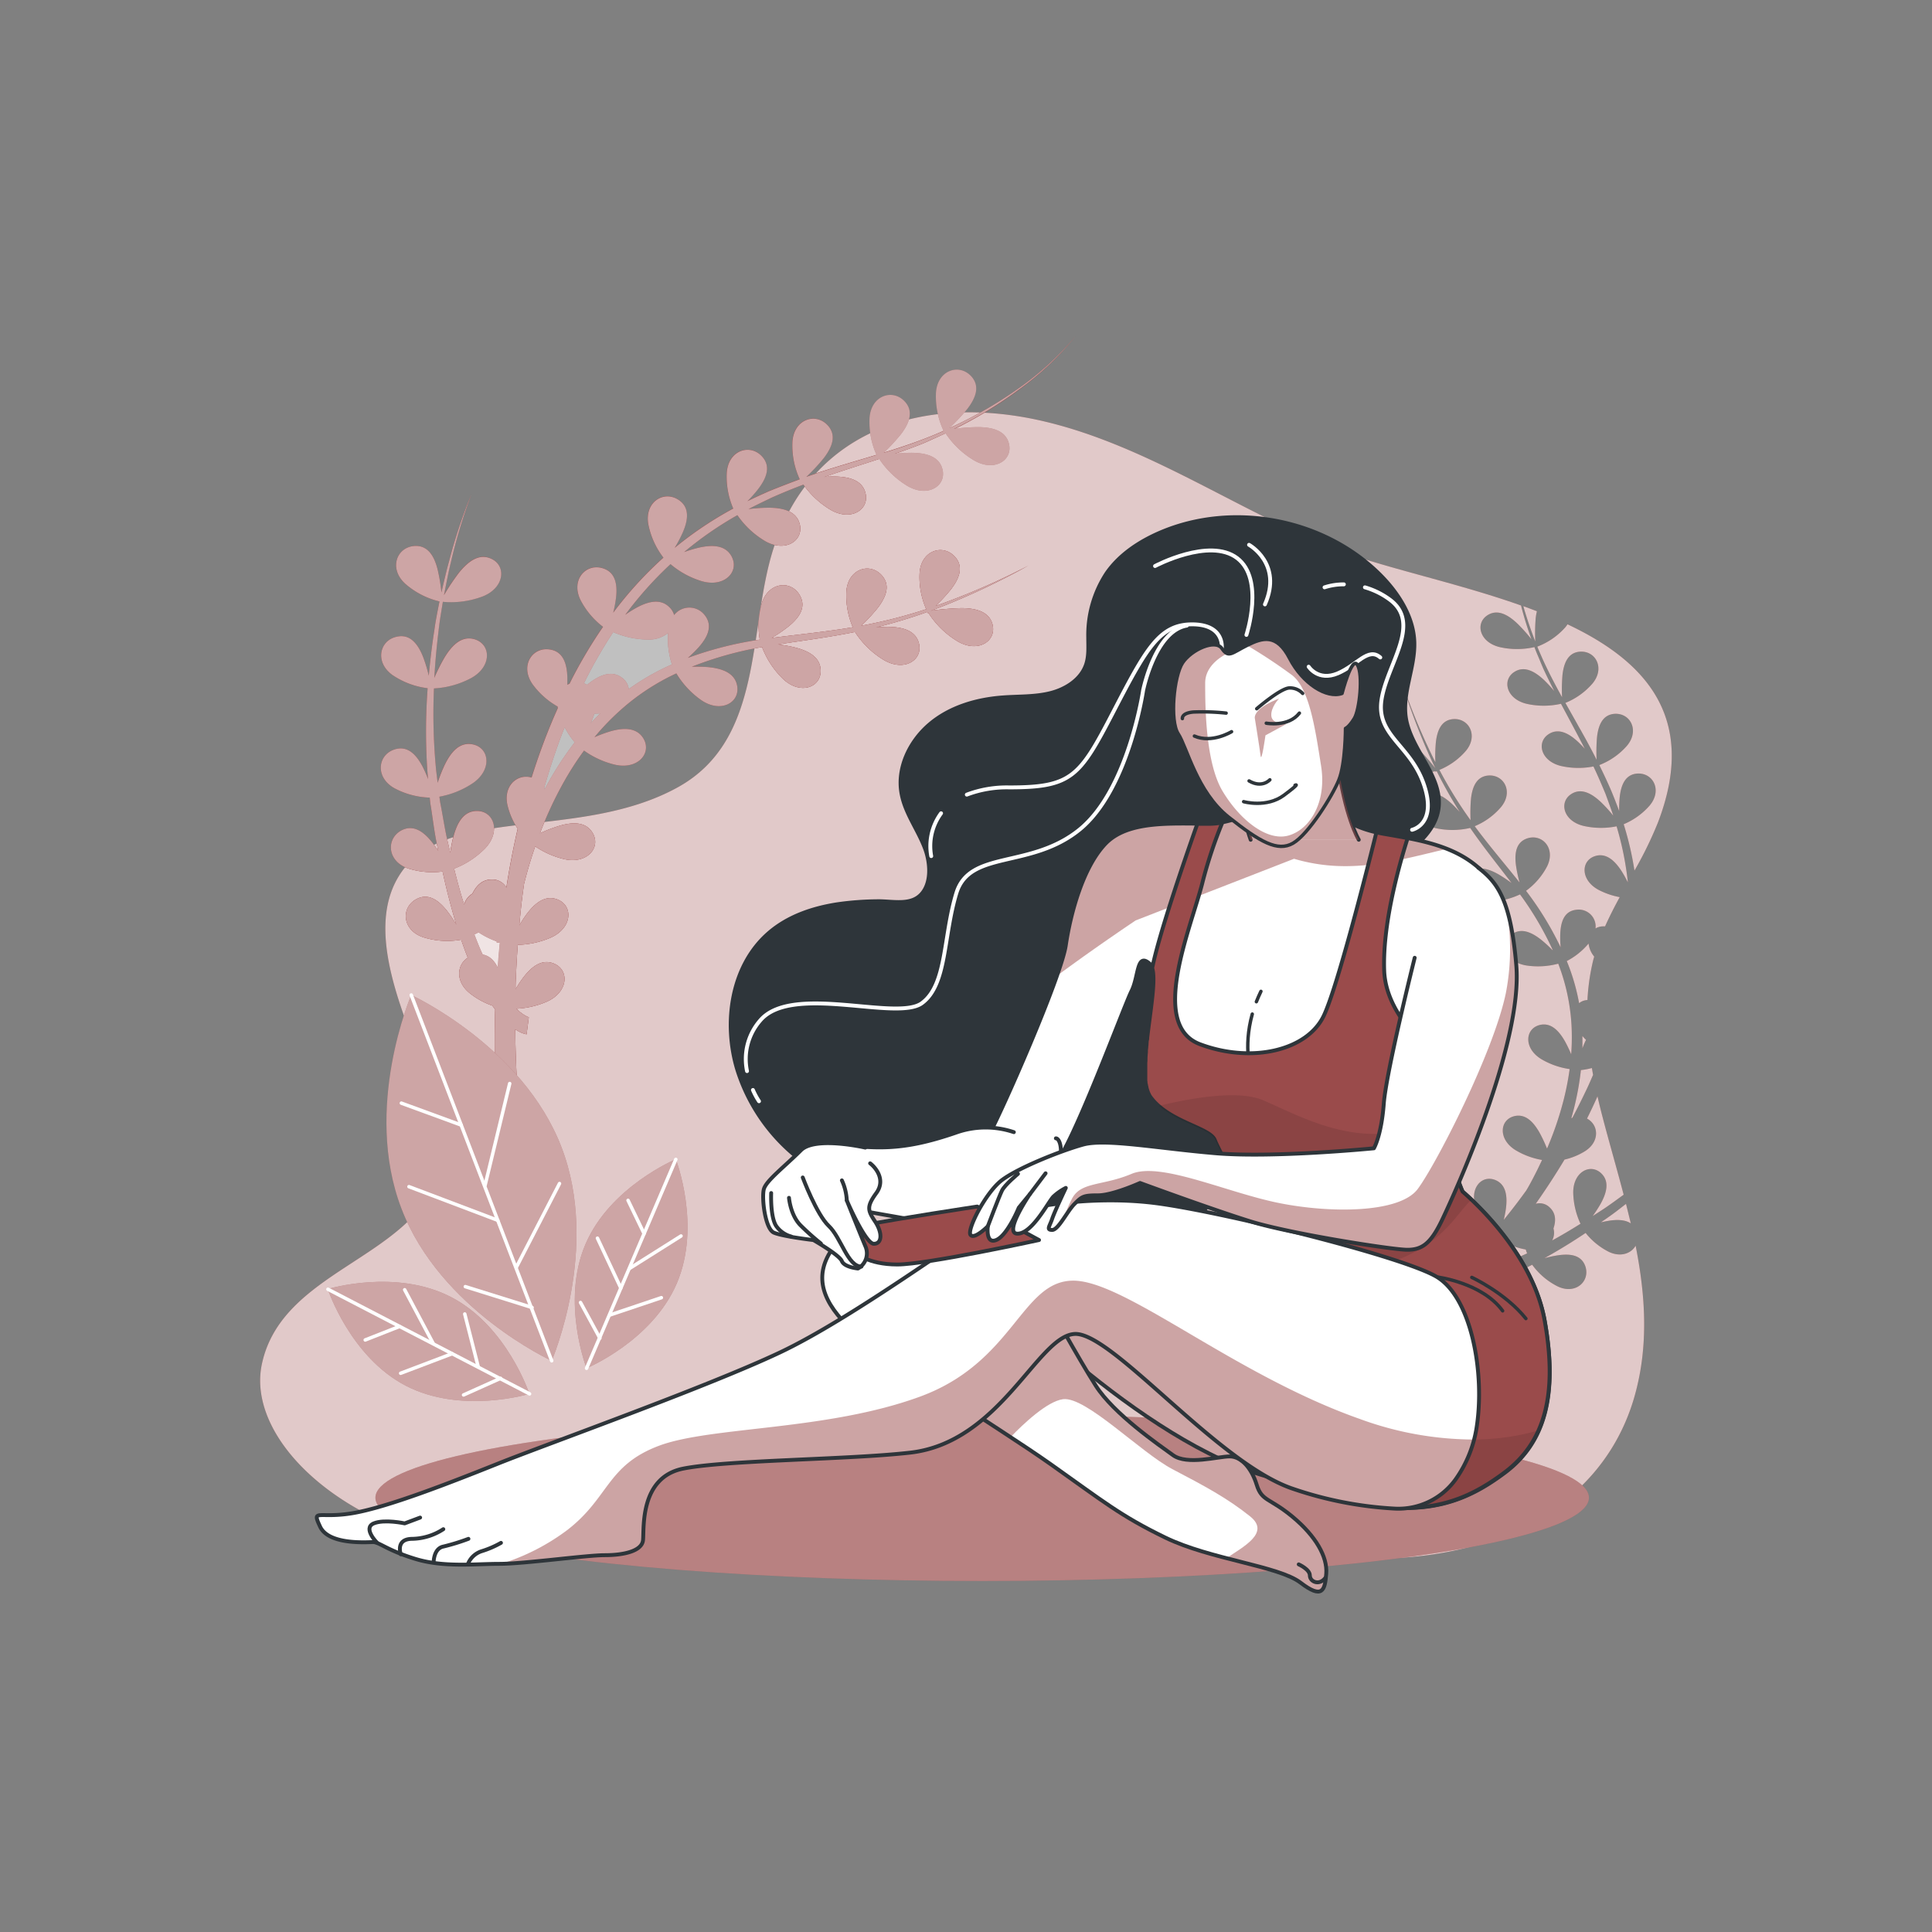 <svg xmlns="http://www.w3.org/2000/svg" xmlns:xlink="http://www.w3.org/1999/xlink" viewBox="0 0 500 500"><rect x="0" y="0" width="500" height="500" fill="#808080" stroke="none"/><defs><clipPath id="freepik--clip-path--inject-1--inject-38"><path d="M399.74,341.69c-2.93-16.21-16.64-29.32-21.23-33.32-3.38-7.87-4.57-16.84-.23-30.4,5.13-16,19.25-32.39,8.78-48.29-6.91-10.48-18.11-12-29.12-13.91-16.29-2.91-13.3-12.8-26.75-9,0,0-10.77,6.43-18.32,6.41-9.76,0-21-.89-26.8,5.2s-9,17.93-10.24,26.25-16.65,43.23-19.86,49,12.49,12.17,17,7.68,17.93-41,19.86-44.82,1.28-10.25,4.8-7-4.48,28.18.32,34.58,15.27,7.78,16.55,11,6.08,10.57,5.76,18.89-6.3,7.6-6.3,7.6,14.76,3.84,29.23,7.13a27.41,27.41,0,0,0-3,7.59c-4.16,18.89-6.72,49.63,11.21,52.83s27.86-.32,38.1-8S403.26,361.22,399.74,341.69Z" style="fill:#fff;stroke:#2e353a;stroke-linecap:round;stroke-linejoin:round"></path></clipPath><clipPath id="freepik--clip-path-2--inject-1--inject-38"><path d="M399.74,341.69c-2.93-16.21-16.64-29.32-21.23-33.32-3.38-7.87-4.57-16.84-.23-30.4l.12-.37c-10.2-5.85-19.76-15.79-20.17-26.35-.44-11.61,3.45-26.06,6.06-34.34-2.1-.41-4.23-.77-6.35-1.14-.61-.11-1.18-.23-1.73-.36-3,12.08-10.26,40.48-13.64,47.51-4.34,9-18.67,12.33-32,7.33s-2.34-30,.66-42a117.89,117.89,0,0,1,5.12-15.4c-.58.12-1.16.21-1.73.27h-.08a16,16,0,0,1-1.67.09l-3,0h0c-3.55,10.05-10,28.89-11.68,37.34h0c.92,2.92-.31,10-1.16,17l-.12,1c0,.2,0,.4-.07.6s-.07.68-.11,1c0,.19,0,.38-.05.57,0,.36-.07.72-.1,1.08,0,.16,0,.32,0,.48-.05.51-.08,1-.11,1.51,0,0,0,.08,0,.12,0,.38,0,.75-.05,1.12a2.72,2.72,0,0,0,0,.28c0,.16,0,.32,0,.47s0,.31,0,.46v.36c0,.27,0,.54,0,.8s0,.27,0,.4a2.83,2.83,0,0,0,0,.29c0,.14,0,.29,0,.43s0,.27,0,.41,0,.2,0,.31l0,.34c0,.13,0,.27.05.4a.5.5,0,0,0,0,.12c0,.16,0,.32.07.47s0,.26.07.39.08.37.12.54.06.25.09.36.08.23.11.34l.06.17c0,.1.07.21.11.31a4.31,4.31,0,0,0,.22.49c0,.08.07.16.11.23a4,4,0,0,0,.4.63c4.8,6.41,15.27,7.78,16.55,11s6.08,10.57,5.76,18.89-6.3,7.6-6.3,7.6,14.76,3.84,29.23,7.13a27.41,27.41,0,0,0-3,7.59c-4.16,18.89-6.72,49.63,11.21,52.83s27.86-.32,38.1-8S403.26,361.22,399.74,341.69Z" style="fill:#9A4B4B;stroke:#2e353a;stroke-linecap:round;stroke-linejoin:round"></path></clipPath><clipPath id="freepik--clip-path-3--inject-1--inject-38"><path d="M347.32,179.46s2.54-9.91,4-7.36.56,11.6-.85,13.87-2.26,2.54-2.26,2.54,0,9.06-1.7,13.3-7.93,14.15-11.89,16.42-8.49-.28-16.69-6.79-10.76-18.12-13-21.51-1.13-15,1.13-18.4,8.49-6.22,10.19-3.68,2.54,1.14,6.51-.84,7.64-3.12,11,3.39S343.35,180.87,347.32,179.46Z" style="fill:#fff;stroke:#2e353a;stroke-linecap:round;stroke-linejoin:round;stroke-width:0.884px"></path></clipPath><clipPath id="freepik--clip-path-4--inject-1--inject-38"><path d="M254.19,330.24s.7.75,2,2.06c9.8,10,53.68,52.66,85.07,51.64,35.52-1.16-4.89-61-19.53-64.27s-63.46-13-72.41-4.07S254.19,330.24,254.19,330.24Z" style="fill:#fff;stroke:#2e353a;stroke-linecap:round;stroke-linejoin:round"></path></clipPath><clipPath id="freepik--clip-path-5--inject-1--inject-38"><path d="M258.9,317.25s-35.33-3.33-41.67,3.67-5.66,13.67.67,20.67,40.33,27.66,54,37.33,18,13.33,29.67,19,29.33,7.33,35,11.67,6.33,2,6.66-2.34-2.66-9.66-8.66-14.66-8-4-9.34-8.34-4-7.33-7-7.33-11,2.33-14.66-.33-15.34-10.67-20-18-12.34-21.34-12.34-21.34Z" style="fill:#fff;stroke:#2e353a;stroke-linecap:round;stroke-linejoin:round"></path></clipPath><clipPath id="freepik--clip-path-6--inject-1--inject-38"><path d="M360.87,390.42a18.24,18.24,0,0,0,15.9-7.64,31.6,31.6,0,0,0,5.36-13.24c2.24-14.08-1.28-33.62-10.25-39.06s-57.31-17.29-73.64-19.21-34.9,1-41.95,4.8-35.54,25-54.43,33.94-60.11,23.63-72.92,28.75S100.45,390,91.48,391.57s-10.88-1.28-8.64,3.52,12.12,4,13.72,4,3.57,2.1,10.93,4.35,15.37,1.28,21.77,1.28,22.42-2.24,27.22-2.24,9.6-1,9.93-3.85-1-16.33,10.48-18.57,42.7-2.29,58.68-4.12c23.33-2.67,32.89-30.07,42.5-30.71s36.82,33.3,56.35,40A97.53,97.53,0,0,0,360.87,390.42Z" style="fill:#fff;stroke:#2e353a;stroke-linecap:round;stroke-linejoin:round"></path></clipPath><clipPath id="freepik--clip-path-7--inject-1--inject-38"><path d="M366.12,247.87s-7.37,29.46-8,37.78-2.56,11.53-2.56,11.53-25.93,2.56-41,1.28-28.5-3.84-34.26-2.24-17,6.08-21.13,9.29-9,12.8-8,14.08,4.48-2.24,4.48-2.24-.64,4.81,2.25,3.53,5.76-8.33,5.76-8.33l2.88-3.52s-7,10.24-3.2,10.24,8-8.32,9.28-9.6a14.3,14.3,0,0,1,3.21-2.24s-2.89,6.08-3.53,8-1.6,2.88,0,2.88,3.85-4.8,5.77-6.72,2.24-2.24,6.08-2.24,10.89-3.2,10.89-3.2,18.25,6.72,28.49,9.92,36.82,7.37,40.67,7.37,6.08-1.6,9-7.69,21-45.52,19.21-66c-1.48-17.1-4.94-21.37-9.77-25.14" style="fill:#fff;stroke:#2e353a;stroke-linecap:round;stroke-linejoin:round"></path></clipPath></defs><!--Depi--><g id="freepik--background-simple--inject-1--inject-38"><path d="M410.12,269.83c.1-.24.22-.48.34-.71a12.77,12.77,0,0,1-.93-1c0,1.06,0,2.12,0,3.18C409.71,270.8,409.9,270.31,410.12,269.83Z" style="fill:#9A4B4B"></path><path d="M406.94,289.26q2-3.79,3.84-7.69c.53-1.12,1-2.25,1.51-3.39-.11-.58-.21-1.18-.31-1.77a19.64,19.64,0,0,1-2.84.53,72.64,72.64,0,0,1-1.41,8.3c-.31,1.4-.68,2.78-1.07,4.16Z" style="fill:#9A4B4B"></path><path d="M405.48,248.72a54.11,54.11,0,0,1,3.19,10.9,3.64,3.64,0,0,1,2.16-.81,55.15,55.15,0,0,1,.88-7.47c.19-1,.4-2,.65-3,.07-.26.15-.51.22-.77a6.44,6.44,0,0,1-1.46-3.38A18.43,18.43,0,0,1,405.48,248.72Z" style="fill:#9A4B4B"></path><path d="M412.19,314.71l2.64-1.71c1.84-1.21,3.59-2.53,5.37-3.81-1.77-6.78-3.74-13.5-5.47-20.15q-.69-2.62-1.3-5.3c-.86,1.94-1.77,3.85-2.71,5.75,3,1.57,3.41,5.94-.51,8.43a17.36,17.36,0,0,1-5.31,2.18q-3.52,5.85-7.45,11.44a3.71,3.71,0,0,1,3.59.92c1.62,1.49,1.68,3.44,1,5.47a4.22,4.22,0,0,1-.34,3.1c2.49-1.36,4.92-2.81,7.33-4.32a20.11,20.11,0,0,1-1.88-8c-.07-5.38,4.37-7.71,7.19-5.11,2.29,2.11,1.47,5.14-.13,8A34.47,34.47,0,0,1,412.19,314.71Z" style="fill:#9A4B4B"></path><path d="M416.41,324a18.15,18.15,0,0,1-6.05-4.91c-2.5,1.67-5.05,3.29-7.66,4.81-1,.59-2,1.16-3,1.72a30.13,30.13,0,0,1,3.71-.78c3.11-.43,6,0,6.94,3.07,1.11,3.79-2.66,7.21-7.25,5a18.24,18.24,0,0,1-6.57-5.59c-1.29.67-2.61,1.31-3.94,1.91.67,2.83-1.59,5.85-5.77,5.54a17.41,17.41,0,0,1-5.88-1.57c-.3.06-.6.11-.91.15l-.15,0c-6.35,7-13.08,13.59-20.09,19.89q-6.65,6-13.62,11.52c-4.69,3.7-9.38,7.26-14.43,10.67l-3.18-5c4.8-3.09,9.58-6.56,14.21-10.07s9.19-7.23,13.62-11c5.89-5.08,11.59-10.38,17-15.93h0c-.41-.11-.79-.16-1.21-.31a5.5,5.5,0,0,1-1.44-.68l2.33-3.16-.06,0,0,0,.1.05.3.12a6.35,6.35,0,0,0,.73.21,9.77,9.77,0,0,0,1.67.21l.68,0a19.69,19.69,0,0,1-3.9-6c-2-5,1.25-8.78,4.82-7.39,2.91,1.13,3.25,4.25,2.81,7.52-.13.93-.32,1.86-.53,2.77.58-.63,1.16-1.26,1.73-1.9,1.68-1.88,3.32-3.8,4.94-5.73a20.08,20.08,0,0,1-4.28-6.39c-2-5,1.26-8.78,4.83-7.39,2.9,1.13,3.25,4.25,2.81,7.52-.13.94-.33,1.89-.54,2.81q1.72-2.13,3.39-4.32c.82-1.08,1.62-2.17,2.42-3.27,1-1.66,1.86-3.35,2.72-5.05.47-.95.92-1.9,1.37-2.85a19.91,19.91,0,0,1-6.78-2.49c-4.6-2.78-4.24-7.78-.55-8.81,3-.83,5.15,1.47,6.75,4.35a38.34,38.34,0,0,1,1.87,4,85.63,85.63,0,0,0,4.34-12.76,71.28,71.28,0,0,0,1.51-7.81,20,20,0,0,1-7.32-2.57c-4.6-2.79-4.24-7.78-.55-8.81,3-.83,5.15,1.47,6.75,4.35a34.35,34.35,0,0,1,1.52,3.19,58.3,58.3,0,0,0,.06-7.93,52.32,52.32,0,0,0-3.41-15.51,20.18,20.18,0,0,1-8.29.46c-5.31-.87-6.83-5.64-3.79-8,2.48-1.9,5.33-.56,7.88,1.52a35.45,35.45,0,0,1,2.76,2.55.36.36,0,0,1,0-.09,81.52,81.52,0,0,0-8.45-14.37,20.39,20.39,0,0,1-8.41,1.92c-5.38,0-7.65-4.48-5-7.27,2.14-2.26,5.17-1.39,8,.25a36.78,36.78,0,0,1,3.22,2.15c-3.56-4.67-7.28-9.28-10.64-14.15h0v0a.61.61,0,0,1-.07-.1,20.19,20.19,0,0,1-9.17,0c-5.23-1.27-6.4-6.14-3.19-8.23,2.62-1.7,5.35-.16,7.75,2.11.67.63,1.3,1.32,1.91,2a118.82,118.82,0,0,1-5.95-10.55l-.38.13v-.14a20.22,20.22,0,0,1-9.24,0c-5.23-1.26-6.4-6.13-3.19-8.22,2.62-1.7,5.35-.16,7.75,2.1a64.16,64.16,0,0,1,4.68,5.33c-.64-1.31-1.26-2.64-1.86-4a166.82,166.82,0,0,1-7-18.93,161.73,161.73,0,0,0,8.88,21.39,37.81,37.81,0,0,1,.13-5.17c.36-3.12,1.47-5.86,4.69-6,3.95-.13,6.33,4.37,3.05,8.27a18.13,18.13,0,0,1-6.82,4.89,110.32,110.32,0,0,0,7.78,12.63c.09.13.18.26.28.38a42.16,42.16,0,0,1,.11-5.57c.36-3.12,1.48-5.86,4.7-6,3.95-.13,6.33,4.37,3,8.27a18.12,18.12,0,0,1-6.73,4.86c3.5,4.75,7.34,9.24,11.06,13.88l.54.68a35.66,35.66,0,0,1-.95-4.58c-.38-3.12.07-6,3.17-6.9,3.81-1.05,7.17,2.77,4.9,7.33a18.28,18.28,0,0,1-5.44,6.31A82.2,82.2,0,0,1,403.81,245l.08.16a27.79,27.79,0,0,1-.1-3.42c.12-3.14,1-6,4.23-6.3a4.36,4.36,0,0,1,4.9,4.84,3.9,3.9,0,0,1,1.87-.54,5.9,5.9,0,0,1,.6,0c1.15-2.57,2.44-5.08,3.79-7.56a19.57,19.57,0,0,1-5.39-1.84c-4.76-2.49-4.72-7.5-1.09-8.75,2.94-1,5.22,1.14,7,3.91.58.92,1.11,1.9,1.59,2.85a80,80,0,0,0-2.92-14.5,20.3,20.3,0,0,1-8.57-.11c-5.23-1.26-6.39-6.14-3.18-8.23,2.61-1.7,5.35-.15,7.74,2.11a38.65,38.65,0,0,1,3.15,3.46c-.63-1.89-1.32-3.75-2-5.61-1-2.39-2-4.76-3.13-7.11a20.22,20.22,0,0,1-8.42-.13c-5.23-1.27-6.39-6.14-3.18-8.23,2.61-1.7,5.35-.16,7.75,2.11.55.53,1.09,1.09,1.61,1.67-2-3.9-4.09-7.76-6.16-11.64a20.16,20.16,0,0,1-8.92,0c-5.23-1.26-6.39-6.14-3.18-8.23,2.61-1.7,5.35-.15,7.75,2.11a36.55,36.55,0,0,1,2.62,2.84h0l-.88-1.74c-.53-1.07-1.06-2.14-1.57-3.23-.64-1.34-1.17-2.72-1.75-4.08-.34-.77-.65-1.55-.94-2.34a20.2,20.2,0,0,1-9,0c-5.23-1.26-6.39-6.14-3.18-8.23,2.61-1.7,5.35-.15,7.74,2.11a43.49,43.49,0,0,1,3.67,4.09c-1-2.73-1.86-5.51-2.6-8.33,0-.13-.07-.27-.1-.41-17.43-6.19-36.86-10-49.59-15.2-24.42-9.89-47.36-26.16-73.63-32.4-30.47-7.24-60.28,1.47-70.29,33-6.61,20.77-2.33,49.22-24.64,61.61-25.42,14.11-59.83,4.45-71.79,22.28-11,16.33,3.82,42.37,8.95,58.58,2,6.39,3.11,13.42.88,19.75C105.85,326,72.93,328.85,67.78,353c-5.23,24.51,35.9,55.71,86,47.54s80-49,109.19-31.2,71.79,42.34,116.66,31.2C400.49,395.32,417.3,382,423.12,361c3.58-12.91,2.7-25.83.18-38.61C422.17,324.38,419.48,325.42,416.41,324Z" style="fill:#9A4B4B"></path><path d="M390.46,322l-.15.2-.57-.46c-1.18,1.48-2.39,2.94-3.61,4.39a4.84,4.84,0,0,1,4.56.24c1.52-.62,3-1.31,4.52-2-.12-.3-.24-.63-.35-1A18,18,0,0,1,390.46,322Z" style="fill:#9A4B4B"></path><path d="M397.75,158.19c-1.16-.45-2.33-.88-3.51-1.31.82,2.88,1.78,5.72,2.85,8.51l.24.62a46.36,46.36,0,0,1,.11-6.06A13.73,13.73,0,0,1,397.75,158.19Z" style="fill:#9A4B4B"></path><path d="M422.05,316.61q-.6-2.53-1.24-5.05c-1.51,1.17-3,2.36-4.59,3.46l-1.89,1.31c.79-.18,1.6-.35,2.39-.46C418.74,315.6,420.68,315.68,422.05,316.61Z" style="fill:#9A4B4B"></path><path d="M405.19,162.25a18.46,18.46,0,0,1-7.34,5.1c.43,1.05.88,2.08,1.34,3.12l.19.42c.46,1,.94,2,1.43,3,.05.1.1.19.14.29,1.06,2.11,2.17,4.19,3.31,6.26h0a44,44,0,0,1,.11-5.8c.36-3.12,1.48-5.86,4.69-6,4-.13,6.33,4.36,3.06,8.27a18.32,18.32,0,0,1-7,5h0l2.4,4.26c.53.92,1,1.84,1.56,2.77.11.18.21.37.31.56.62,1.1,1.23,2.2,1.82,3.31l.13.24c.63,1.18,1.26,2.37,1.86,3.58a43.86,43.86,0,0,1,.11-5.9c.36-3.12,1.48-5.86,4.69-6,4-.13,6.33,4.37,3.06,8.27a18.26,18.26,0,0,1-7.16,5c1.1,2.23,2.16,4.48,3.14,6.77.7,1.7,1.37,3.4,2,5.13a30.77,30.77,0,0,1,.15-3.71c.36-3.12,1.48-5.86,4.69-6,4-.13,6.33,4.36,3.06,8.27a18.27,18.27,0,0,1-6.73,4.85A82,82,0,0,1,423,225.31a98.9,98.9,0,0,0,6.08-12.46c10.39-27.13-3.25-41.77-23.41-51.28C405.54,161.8,405.37,162,405.19,162.25Z" style="fill:#9A4B4B"></path><path d="M410.12,269.83c.1-.24.22-.48.34-.71a12.77,12.77,0,0,1-.93-1c0,1.06,0,2.12,0,3.18C409.71,270.8,409.9,270.31,410.12,269.83Z" style="fill:#fff;opacity:0.7"></path><path d="M412.19,314.71l2.64-1.71c1.84-1.21,3.59-2.53,5.37-3.81-1.77-6.78-3.74-13.5-5.47-20.15q-.69-2.62-1.3-5.3c-.86,1.94-1.77,3.85-2.71,5.75,3,1.57,3.41,5.94-.51,8.43a17.36,17.36,0,0,1-5.31,2.18q-3.52,5.85-7.45,11.44a3.71,3.71,0,0,1,3.59.92c1.62,1.49,1.68,3.44,1,5.47a4.22,4.22,0,0,1-.34,3.1c2.49-1.36,4.92-2.81,7.33-4.32a20.11,20.11,0,0,1-1.88-8c-.07-5.38,4.37-7.71,7.19-5.11,2.29,2.11,1.47,5.14-.13,8A34.47,34.47,0,0,1,412.19,314.71Z" style="fill:#fff;opacity:0.7"></path><path d="M405.48,248.72a54.11,54.11,0,0,1,3.19,10.9,3.64,3.64,0,0,1,2.16-.81,55.15,55.15,0,0,1,.88-7.47c.19-1,.4-2,.65-3,.07-.26.15-.51.22-.77a6.44,6.44,0,0,1-1.46-3.38A18.43,18.43,0,0,1,405.48,248.72Z" style="fill:#fff;opacity:0.7"></path><path d="M406.94,289.26q2-3.79,3.84-7.69c.53-1.12,1-2.25,1.51-3.39-.11-.58-.21-1.18-.31-1.77a19.64,19.64,0,0,1-2.84.53,72.64,72.64,0,0,1-1.41,8.3c-.31,1.4-.68,2.78-1.07,4.16Z" style="fill:#fff;opacity:0.7"></path><path d="M416.41,324a18.15,18.15,0,0,1-6.05-4.91c-2.5,1.67-5.05,3.29-7.66,4.81-1,.59-2,1.16-3,1.72a30.13,30.13,0,0,1,3.71-.78c3.11-.43,6,0,6.94,3.07,1.11,3.79-2.66,7.21-7.25,5a18.24,18.24,0,0,1-6.57-5.59c-1.29.67-2.61,1.31-3.94,1.91.67,2.83-1.59,5.85-5.77,5.54a17.41,17.41,0,0,1-5.88-1.57c-.3.06-.6.11-.91.15l-.15,0c-6.35,7-13.08,13.59-20.09,19.89q-6.65,6-13.62,11.52c-4.69,3.7-9.38,7.26-14.43,10.67l-3.18-5c4.8-3.09,9.58-6.56,14.21-10.07s9.19-7.23,13.62-11c5.89-5.08,11.59-10.38,17-15.93h0c-.41-.11-.79-.16-1.21-.31a5.5,5.5,0,0,1-1.44-.68l2.33-3.16-.06,0,0,0,.1.05.3.12a6.35,6.35,0,0,0,.73.21,9.77,9.77,0,0,0,1.67.21l.68,0a19.69,19.69,0,0,1-3.9-6c-2-5,1.25-8.78,4.82-7.39,2.91,1.13,3.25,4.25,2.81,7.52-.13.93-.32,1.86-.53,2.77.58-.63,1.16-1.26,1.73-1.9,1.68-1.88,3.32-3.8,4.94-5.73a20.08,20.08,0,0,1-4.28-6.39c-2-5,1.26-8.78,4.83-7.39,2.9,1.13,3.25,4.25,2.81,7.52-.13.94-.33,1.89-.54,2.81q1.72-2.13,3.39-4.32c.82-1.08,1.62-2.17,2.42-3.27,1-1.66,1.86-3.35,2.72-5.05.47-.95.92-1.9,1.37-2.85a19.91,19.91,0,0,1-6.78-2.49c-4.6-2.78-4.24-7.78-.55-8.81,3-.83,5.15,1.47,6.75,4.35a38.34,38.34,0,0,1,1.87,4,85.63,85.63,0,0,0,4.34-12.76,71.28,71.28,0,0,0,1.51-7.81,20,20,0,0,1-7.32-2.57c-4.6-2.79-4.24-7.78-.55-8.81,3-.83,5.15,1.47,6.75,4.35a34.35,34.35,0,0,1,1.52,3.19,58.3,58.3,0,0,0,.06-7.93,52.32,52.32,0,0,0-3.41-15.51,20.18,20.18,0,0,1-8.29.46c-5.31-.87-6.83-5.64-3.79-8,2.48-1.9,5.33-.56,7.88,1.52a35.45,35.45,0,0,1,2.76,2.55.36.36,0,0,1,0-.09,81.52,81.52,0,0,0-8.45-14.37,20.39,20.39,0,0,1-8.41,1.92c-5.38,0-7.65-4.48-5-7.27,2.14-2.26,5.17-1.39,8,.25a36.78,36.78,0,0,1,3.22,2.15c-3.56-4.67-7.28-9.28-10.64-14.15h0v0a.61.61,0,0,1-.07-.1,20.19,20.19,0,0,1-9.17,0c-5.23-1.27-6.4-6.14-3.19-8.23,2.62-1.7,5.35-.16,7.75,2.11.67.63,1.3,1.32,1.91,2a118.82,118.82,0,0,1-5.95-10.55l-.38.13v-.14a20.22,20.22,0,0,1-9.24,0c-5.23-1.26-6.4-6.13-3.19-8.22,2.62-1.7,5.35-.16,7.75,2.1a64.16,64.16,0,0,1,4.68,5.33c-.64-1.31-1.26-2.64-1.86-4a166.82,166.82,0,0,1-7-18.93,161.73,161.73,0,0,0,8.88,21.39,37.81,37.81,0,0,1,.13-5.17c.36-3.12,1.47-5.86,4.69-6,3.95-.13,6.33,4.37,3.05,8.27a18.13,18.13,0,0,1-6.82,4.89,110.32,110.32,0,0,0,7.78,12.63c.09.13.18.26.28.38a42.16,42.16,0,0,1,.11-5.57c.36-3.12,1.48-5.86,4.7-6,3.95-.13,6.33,4.37,3,8.27a18.12,18.12,0,0,1-6.73,4.86c3.5,4.75,7.34,9.24,11.06,13.88l.54.68a35.66,35.66,0,0,1-.95-4.58c-.38-3.12.07-6,3.17-6.9,3.81-1.05,7.17,2.77,4.9,7.33a18.28,18.28,0,0,1-5.44,6.31A82.2,82.2,0,0,1,403.81,245l.08.16a27.79,27.79,0,0,1-.1-3.42c.12-3.14,1-6,4.23-6.3a4.36,4.36,0,0,1,4.9,4.84,3.9,3.9,0,0,1,1.87-.54,5.9,5.9,0,0,1,.6,0c1.15-2.57,2.44-5.08,3.79-7.56a19.57,19.57,0,0,1-5.39-1.84c-4.76-2.49-4.72-7.5-1.09-8.75,2.94-1,5.22,1.14,7,3.91.58.92,1.11,1.9,1.59,2.85a80,80,0,0,0-2.92-14.5,20.3,20.3,0,0,1-8.57-.11c-5.23-1.26-6.39-6.14-3.18-8.23,2.61-1.7,5.35-.15,7.74,2.11a38.65,38.65,0,0,1,3.15,3.46c-.63-1.89-1.32-3.75-2-5.61-1-2.39-2-4.76-3.13-7.11a20.22,20.22,0,0,1-8.42-.13c-5.23-1.27-6.39-6.14-3.18-8.23,2.61-1.7,5.35-.16,7.75,2.11.55.53,1.09,1.09,1.61,1.67-2-3.9-4.09-7.76-6.16-11.64a20.16,20.16,0,0,1-8.92,0c-5.23-1.26-6.39-6.14-3.18-8.23,2.61-1.7,5.35-.15,7.75,2.11a36.55,36.55,0,0,1,2.62,2.84h0l-.88-1.74c-.53-1.07-1.06-2.14-1.57-3.23-.64-1.34-1.17-2.72-1.75-4.08-.34-.77-.65-1.55-.94-2.34a20.2,20.2,0,0,1-9,0c-5.23-1.26-6.39-6.14-3.18-8.23,2.61-1.7,5.35-.15,7.74,2.11a43.49,43.49,0,0,1,3.67,4.09c-1-2.73-1.86-5.51-2.6-8.33,0-.13-.07-.27-.1-.41-17.43-6.19-36.86-10-49.59-15.2-24.42-9.89-47.36-26.16-73.63-32.4-30.47-7.24-60.28,1.47-70.29,33-6.61,20.77-2.33,49.22-24.64,61.61-25.42,14.11-59.83,4.45-71.79,22.28-11,16.33,3.82,42.37,8.95,58.58,2,6.39,3.11,13.42.88,19.75C105.85,326,72.93,328.85,67.78,353c-5.23,24.51,35.9,55.71,86,47.54s80-49,109.19-31.2,71.79,42.34,116.66,31.2C400.49,395.32,417.3,382,423.12,361c3.58-12.91,2.7-25.83.18-38.61C422.17,324.38,419.48,325.42,416.41,324Z" style="fill:#fff;opacity:0.7"></path><path d="M422.05,316.61q-.6-2.53-1.24-5.05c-1.51,1.17-3,2.36-4.59,3.46l-1.89,1.31c.79-.18,1.6-.35,2.39-.46C418.74,315.6,420.68,315.68,422.05,316.61Z" style="fill:#fff;opacity:0.7"></path><path d="M390.46,322l-.15.2-.57-.46c-1.18,1.48-2.39,2.94-3.61,4.39a4.84,4.84,0,0,1,4.56.24c1.52-.62,3-1.31,4.52-2-.12-.3-.24-.63-.35-1A18,18,0,0,1,390.46,322Z" style="fill:#fff;opacity:0.7"></path><path d="M397.75,158.19c-1.16-.45-2.33-.88-3.51-1.31.82,2.88,1.78,5.72,2.85,8.51l.24.62a46.36,46.36,0,0,1,.11-6.06A13.73,13.73,0,0,1,397.75,158.19Z" style="fill:#fff;opacity:0.7"></path><path d="M405.19,162.25a18.46,18.46,0,0,1-7.34,5.1c.43,1.05.88,2.08,1.34,3.12l.19.42c.46,1,.94,2,1.43,3,.05.1.1.19.14.29,1.06,2.11,2.17,4.19,3.31,6.26h0a44,44,0,0,1,.11-5.8c.36-3.12,1.48-5.86,4.69-6,4-.13,6.33,4.36,3.06,8.27a18.32,18.32,0,0,1-7,5h0l2.4,4.26c.53.92,1,1.84,1.56,2.77.11.18.21.37.31.56.62,1.1,1.23,2.2,1.82,3.31l.13.24c.63,1.18,1.26,2.37,1.86,3.58a43.86,43.86,0,0,1,.11-5.9c.36-3.12,1.48-5.86,4.69-6,4-.13,6.33,4.37,3.06,8.27a18.26,18.26,0,0,1-7.16,5c1.1,2.23,2.16,4.48,3.14,6.77.7,1.7,1.37,3.4,2,5.13a30.77,30.77,0,0,1,.15-3.71c.36-3.12,1.48-5.86,4.69-6,4-.13,6.33,4.36,3.06,8.27a18.27,18.27,0,0,1-6.73,4.85A82,82,0,0,1,423,225.31a98.9,98.9,0,0,0,6.08-12.46c10.39-27.13-3.25-41.77-23.41-51.28C405.54,161.8,405.37,162,405.19,162.25Z" style="fill:#fff;opacity:0.7"></path></g><g id="freepik--Shadow--inject-1--inject-38"><ellipse cx="254.19" cy="387.6" rx="157.03" ry="21.56" style="fill:#9A4B4B"></ellipse><ellipse cx="254.19" cy="387.6" rx="157.03" ry="21.56" style="fill:#fff;opacity:0.3"></ellipse></g><g id="freepik--Plants--inject-1--inject-38"><path d="M237.51,115.3c1.58-.58,3.1-1.3,4.65-2s3.05-1.39,4.56-2.12a108.43,108.43,0,0,0,17.17-10.43A75.88,75.88,0,0,0,278.36,87a76.1,76.1,0,0,1-14.72,13.5,108.16,108.16,0,0,1-17.28,10c-12,5.77-25.11,8.44-37.72,12.88a49.85,49.85,0,0,0,4.55-4.9c2.16-2.83,3.41-5.95.87-8.57-3.13-3.22-8.61-1.41-9,4.35a20.74,20.74,0,0,0,1.89,9.74c-2.65,1-5.29,2-7.89,3.06-1.9.84-3.8,1.7-5.67,2.61a32.59,32.59,0,0,0,2.8-3.15c2.16-2.83,3.41-5.94.87-8.56-3.13-3.22-8.61-1.42-9,4.35a20.69,20.69,0,0,0,1.68,9.26,94.75,94.75,0,0,0-15.18,10.19,33.76,33.76,0,0,0,2.11-4c1.42-3.27,1.87-6.59-1.23-8.52-3.81-2.37-8.69.71-7.68,6.4a20.71,20.71,0,0,0,3.91,8.64,98,98,0,0,0-13,14.25,33.17,33.17,0,0,0,.71-3.73c.43-3.53-.07-6.85-3.59-7.82-4.32-1.19-8.14,3.14-5.56,8.31a20.59,20.59,0,0,0,5.81,6.89,123.68,123.68,0,0,0-7.61,12.63c-.36.68-.7,1.38-1.05,2.07a4.63,4.63,0,0,0-.58.31c0-.69,0-1.37,0-2-.12-3.56-1.13-6.76-4.76-7.17-4.45-.52-7.55,4.35-4.21,9.06a20.54,20.54,0,0,0,6.46,5.73c0,.13,0,.27.05.41q-2.25,5-4.14,10.18c-.95,2.57-1.82,5.17-2.65,7.79-3.67-1.08-7.45,2.16-6.21,7.28a19.58,19.58,0,0,0,2.63,6q-1.74,7.54-2.93,15.2a4.22,4.22,0,0,0-3.65-2.07c-2.5-.05-4.08,1.49-5.14,3.67a4.85,4.85,0,0,0-2.15,2.8c-1-3.06-1.81-6.17-2.6-9.29a22.83,22.83,0,0,0,7.88-5.1c4.28-4.34,2.5-9.73-1.85-9.83-3.54-.08-5.25,3-6.21,6.66a38.15,38.15,0,0,0-.81,4.16l-.81-3.48c-.66-2.94-1.1-5.91-1.67-8.86-.15-.72-.25-1.45-.34-2.19a22.84,22.84,0,0,0,8.68-3.52c5-3.46,4.28-9.1,0-10-3.46-.74-5.73,2-7.35,5.38a39.92,39.92,0,0,0-1.79,4.54l-.38-3.15a151,151,0,0,1-.57-21.27,23,23,0,0,0,9.63-2.68c5.35-2.94,5.18-8.62,1-10-3.37-1.08-5.9,1.43-7.85,4.61a48.58,48.58,0,0,0-2.69,5.34q.35-6.09,1.1-12.15c.26-2.53.71-5,1.11-7.53a23.12,23.12,0,0,0,10.27-1.38c5.68-2.22,6.24-7.88,2.31-9.74-3.2-1.51-6,.65-8.38,3.56a57.19,57.19,0,0,0-3.91,5.84c.57-2.87,1.11-5.76,1.81-8.61A137.38,137.38,0,0,1,122,127.91a135.42,135.42,0,0,0-5.76,17.26c-.75,2.69-1.36,5.42-2,8.15a45.1,45.1,0,0,0-1-6c-.88-3.45-2.56-6.36-6.19-6-4.46.46-6.44,5.88-2.16,9.76a20.81,20.81,0,0,0,8.85,4.57c-.48,2.45-1,4.91-1.32,7.39-.62,3.92-1.09,7.87-1.45,11.83a38.94,38.94,0,0,0-1.5-4.93c-1.33-3.3-3.36-6-6.91-5.13-4.37,1-5.63,6.66-.89,9.95a20.77,20.77,0,0,0,9,3.35,152.55,152.55,0,0,0-.07,21.38l.19,2.15a30.74,30.74,0,0,0-1.42-3.23c-1.65-3.15-3.94-5.6-7.39-4.41-4.24,1.46-4.94,7.19.12,10a20.69,20.69,0,0,0,9.12,2.42c.06.74.14,1.47.27,2.2.48,3,.84,6.07,1.42,9.06l.51,2.56a25.33,25.33,0,0,0-1.59-2.25c-2.21-2.79-4.92-4.77-8.09-3-3.89,2.24-3.49,8,2,9.8a20.62,20.62,0,0,0,8.8.75c.73,3.34,1.53,6.66,2.47,10,.34,1.26.71,2.51,1.09,3.76a34.25,34.25,0,0,0-2.41-3.56c-2.21-2.79-4.92-4.77-8.09-2.95-3.89,2.23-3.49,8,2,9.79a20.62,20.62,0,0,0,9.75.61q.79,2.34,1.72,4.66c-2.77,1.78-3.3,6,.36,9.07a19.67,19.67,0,0,0,6,3.34c.19.28.4.56.61.83l.11.15a320.25,320.25,0,0,0,.75,32.05q.73,10.1,2.07,20.13c.91,6.71,1.94,13.32,3.38,20.07l6.5-1.55c-1.48-6.3-2.66-12.89-3.68-19.41s-1.82-13.13-2.44-19.73c-.81-8.78-1.3-17.59-1.39-26.41l0,0c.41.23.76.49,1.23.7a6.29,6.29,0,0,0,1.71.58l.58-4.42.08,0,0,0-.13,0-.34-.14c-.23-.09-.5-.28-.76-.4a12,12,0,0,1-1.53-1.15l-.58-.51a22.45,22.45,0,0,0,7.92-1.83c5.57-2.48,5.88-8.15,1.87-9.83-3.26-1.37-6,.92-8.21,3.93-.63.86-1.21,1.77-1.75,2.68,0-1,0-1.94.08-2.91.11-2.86.28-5.72.48-8.57a22.69,22.69,0,0,0,8.52-1.86c5.58-2.48,5.88-8.15,1.87-9.83-3.26-1.36-6,.92-8.21,3.93-.63.87-1.22,1.8-1.77,2.72.18-2.06.39-4.13.62-6.19.19-1.53.39-3.06.61-4.58.53-2.1,1.11-4.19,1.76-6.27.35-1.14.73-2.27,1.12-3.4a22.67,22.67,0,0,0,7.49,3.3c5.95,1.35,9.59-3,7.38-6.76-1.8-3.05-5.36-2.86-8.93-1.76a41.13,41.13,0,0,0-4.71,1.83,97,97,0,0,1,6.5-13.84,78.19,78.19,0,0,1,4.91-7.56,22.69,22.69,0,0,0,8,3.65c5.95,1.35,9.59-3,7.38-6.76-1.8-3-5.36-2.85-8.93-1.76a38.3,38.3,0,0,0-3.76,1.41,64.75,64.75,0,0,1,6.2-6.52,58.61,58.61,0,0,1,15-10,22.72,22.72,0,0,0,6.4,6.89c5,3.47,10,.77,9.36-3.52-.53-3.5-3.91-4.65-7.63-5a38,38,0,0,0-4.26-.08l.1,0a92,92,0,0,1,18.21-5.1,22.85,22.85,0,0,0,5.37,8.19c4.4,4.22,9.77,2.36,9.8-2,0-3.54-3.12-5.21-6.75-6.11a36.61,36.61,0,0,0-4.32-.77c6.58-1,13.25-1.86,19.83-3.19h0v0l.14,0a23,23,0,0,0,7.47,7.24c5.27,3.09,10.05,0,9.08-4.21-.8-3.45-4.25-4.34-8-4.38-1,0-2.1.05-3.14.14A133.76,133.76,0,0,0,240,158.37c.12.26.21.41.21.41l.1-.12a23,23,0,0,0,7.52,7.31c5.26,3.08,10,0,9.07-4.21-.79-3.45-4.25-4.34-8-4.38a71.72,71.72,0,0,0-8,.67c1.56-.57,3.11-1.16,4.65-1.79a192.07,192.07,0,0,0,20.66-9.92,183.52,183.52,0,0,1-24.09,10.48,42.77,42.77,0,0,0,4-4.32c2.16-2.83,3.41-5.95.87-8.56-3.13-3.22-8.61-1.42-9,4.34a20.58,20.58,0,0,0,1.72,9.37,127.36,127.36,0,0,1-16.3,4.19l-.52.1a46.58,46.58,0,0,0,4.29-4.65c2.16-2.83,3.4-5.95.86-8.56-3.12-3.22-8.6-1.42-9,4.34a20.82,20.82,0,0,0,1.67,9.26c-6.59,1.13-13.26,1.78-20,2.64l-1,.13a39.54,39.54,0,0,0,4.38-3c2.76-2.25,4.7-5,2.84-8.13-2.29-3.86-8-3.38-9.77,2.14a20.67,20.67,0,0,0-.52,9.43,93.1,93.1,0,0,0-18.45,4.66l-.19.07a32.18,32.18,0,0,0,2.77-2.71c2.37-2.66,3.85-5.68,1.51-8.48a5,5,0,0,0-7.82.1,4.34,4.34,0,0,0-1.1-1.91c-2.43-2.57-5.86-1.59-9.1.27-.84.49-1.66,1-2.46,1.59A94.77,94.77,0,0,1,173.53,146a22.6,22.6,0,0,0,8.07,4.4c5.86,1.72,9.76-2.41,7.79-6.29-1.61-3.15-5.17-3.18-8.8-2.31a35.5,35.5,0,0,0-3.55,1.08,91.71,91.71,0,0,1,13.8-9.56,22.79,22.79,0,0,0,7.09,6.66c5.26,3.09,10,0,9.07-4.21-.8-3.45-4.25-4.34-8-4.37a43,43,0,0,0-5.29.35c2-1.05,4-2,6.08-3,2.68-1.19,5.4-2.3,8.14-3.34a22.93,22.93,0,0,0,7,6.51c5.26,3.08,10.05,0,9.07-4.22-.8-3.44-4.25-4.33-8-4.37-.88,0-1.76,0-2.64.1,4.84-1.68,9.74-3.21,14.63-4.8C231.21,117.6,234.38,116.51,237.51,115.3Zm-83.69,69.38c.5,0,1,0,1.54-.08-.85.84-1.68,1.71-2.49,2.59.24-.55.47-1.1.67-1.66C153.64,185.25,153.73,185,153.82,184.68Zm-31,57.15,1.06-.53a20.77,20.77,0,0,0,4.67,2.34c0,.09,0,.18,0,.28l.83.07q-.28,3.22-.51,6.43c-.87-1.77-2.1-3.09-3.91-3.39C124.13,245.32,123.44,243.58,122.78,241.83ZM143.36,200c-.84,1.39-1.63,2.81-2.4,4.24a2.19,2.19,0,0,0-.12-.33q1.33-4.69,2.92-9.31c.73-2.15,1.53-4.28,2.37-6.4a21.49,21.49,0,0,0,2.61,3.91A85.72,85.72,0,0,0,143.36,200Zm24.36-34.48a7.84,7.84,0,0,0,5.18-1.71,21.13,21.13,0,0,0,1,8.14,61.93,61.93,0,0,0-11.18,6.38,4.26,4.26,0,0,0-1.7-2.89c-2.79-2.16-6-.67-8.94,1.67l-.14.12-.19-.12a4.91,4.91,0,0,0-.62-.28l.24-.5a121.82,121.82,0,0,1,7.33-12.74A22.68,22.68,0,0,0,167.72,165.51Z" style="fill:#9A4B4B"></path><path d="M278.36,87a76.1,76.1,0,0,1-14.72,13.5,108.16,108.16,0,0,1-17.28,10l-.68.31a50.68,50.68,0,0,0,4.68-5c2.16-2.83,3.41-5.94.87-8.56-3.13-3.22-8.61-1.42-9,4.35a20.82,20.82,0,0,0,2,9.94,137.08,137.08,0,0,1-15.53,5.65,49.42,49.42,0,0,0,4.47-4.83c2.16-2.83,3.41-6,.87-8.57-3.13-3.22-8.61-1.41-9,4.35a20.73,20.73,0,0,0,1.82,9.61c-6.06,1.84-12.18,3.56-18.19,5.67a49.85,49.85,0,0,0,4.55-4.9c2.16-2.83,3.41-5.95.87-8.57-3.13-3.22-8.61-1.41-9,4.35a20.74,20.74,0,0,0,1.89,9.74c-2.65,1-5.29,2-7.89,3.06-1.9.84-3.8,1.7-5.67,2.61a32.59,32.59,0,0,0,2.8-3.15c2.16-2.83,3.41-5.94.87-8.56-3.13-3.22-8.61-1.42-9,4.35a20.69,20.69,0,0,0,1.68,9.26,94.75,94.75,0,0,0-15.18,10.19,33.76,33.76,0,0,0,2.11-4c1.42-3.27,1.87-6.59-1.23-8.52-3.81-2.37-8.69.71-7.68,6.4a20.71,20.71,0,0,0,3.91,8.64,98,98,0,0,0-13,14.25,33.17,33.17,0,0,0,.71-3.73c.43-3.53-.07-6.85-3.59-7.82-4.32-1.19-8.14,3.14-5.56,8.31a20.59,20.59,0,0,0,5.81,6.89,123.68,123.68,0,0,0-7.61,12.63c-.36.68-.7,1.38-1.05,2.07a4.63,4.63,0,0,0-.58.31c0-.69,0-1.37,0-2-.12-3.56-1.13-6.76-4.76-7.17-4.45-.52-7.55,4.35-4.21,9.06a20.54,20.54,0,0,0,6.46,5.73c0,.13,0,.27.05.41q-2.25,5-4.14,10.18c-.95,2.57-1.82,5.17-2.65,7.79-3.67-1.08-7.45,2.16-6.21,7.28a19.58,19.58,0,0,0,2.63,6q-1.74,7.54-2.93,15.2a4.22,4.22,0,0,0-3.65-2.07c-2.5-.05-4.08,1.49-5.14,3.67a4.85,4.85,0,0,0-2.15,2.8c-1-3.06-1.81-6.17-2.6-9.29a22.83,22.83,0,0,0,7.88-5.1c4.28-4.34,2.5-9.73-1.85-9.83-3.54-.08-5.25,3-6.21,6.66a38.15,38.15,0,0,0-.81,4.16l-.81-3.48c-.66-2.94-1.1-5.91-1.67-8.86-.15-.72-.25-1.45-.34-2.19a22.84,22.84,0,0,0,8.68-3.52c5-3.46,4.28-9.1,0-10-3.46-.74-5.73,2-7.35,5.38a39.92,39.92,0,0,0-1.79,4.54l-.38-3.15a151,151,0,0,1-.57-21.27,23,23,0,0,0,9.63-2.68c5.35-2.94,5.18-8.62,1-10-3.37-1.08-5.9,1.43-7.85,4.61a48.58,48.58,0,0,0-2.69,5.34q.35-6.09,1.1-12.15c.26-2.53.71-5,1.11-7.53a23.12,23.12,0,0,0,10.27-1.38c5.68-2.22,6.24-7.88,2.31-9.74-3.2-1.51-6,.65-8.38,3.56a57.19,57.19,0,0,0-3.91,5.84c.57-2.87,1.11-5.76,1.81-8.61A137.38,137.38,0,0,1,122,127.91a135.42,135.42,0,0,0-5.76,17.26c-.75,2.69-1.36,5.42-2,8.15a45.1,45.1,0,0,0-1-6c-.88-3.45-2.56-6.36-6.19-6-4.46.46-6.44,5.88-2.16,9.76a20.81,20.81,0,0,0,8.85,4.57c-.48,2.45-1,4.91-1.32,7.39-.62,3.92-1.09,7.87-1.45,11.83a38.94,38.94,0,0,0-1.5-4.93c-1.33-3.3-3.36-6-6.91-5.13-4.37,1-5.63,6.66-.89,9.95a20.77,20.77,0,0,0,9,3.35,152.55,152.55,0,0,0-.07,21.38l.19,2.15a30.74,30.74,0,0,0-1.42-3.23c-1.65-3.15-3.94-5.6-7.39-4.41-4.24,1.46-4.94,7.19.12,10a20.69,20.69,0,0,0,9.12,2.42c.06.74.14,1.47.27,2.2.48,3,.84,6.07,1.42,9.06l.51,2.56a25.33,25.33,0,0,0-1.59-2.25c-2.21-2.79-4.92-4.77-8.09-3-3.89,2.24-3.49,8,2,9.8a20.62,20.62,0,0,0,8.8.75c.73,3.34,1.53,6.66,2.47,10,.34,1.26.71,2.51,1.09,3.76a34.25,34.25,0,0,0-2.41-3.56c-2.21-2.79-4.92-4.77-8.09-2.95-3.89,2.23-3.49,8,2,9.79a20.62,20.62,0,0,0,9.75.61q.79,2.34,1.72,4.66c-2.77,1.78-3.3,6,.36,9.07a19.67,19.67,0,0,0,6,3.34c.19.28.4.56.61.83l.11.15a320.25,320.25,0,0,0,.75,32.05q.73,10.1,2.07,20.13c.91,6.71,1.94,13.32,3.38,20.07l6.5-1.55c-1.48-6.3-2.66-12.89-3.68-19.41s-1.82-13.13-2.44-19.73c-.81-8.78-1.3-17.59-1.39-26.41l0,0c.41.23.76.49,1.23.7a6.29,6.29,0,0,0,1.71.58l.58-4.42.08,0,0,0-.13,0-.34-.14c-.23-.09-.5-.28-.76-.4a12,12,0,0,1-1.53-1.15l-.58-.51a22.45,22.45,0,0,0,7.92-1.83c5.57-2.48,5.88-8.15,1.87-9.83-3.26-1.37-6,.92-8.21,3.93-.63.86-1.21,1.77-1.75,2.68,0-1,0-1.94.08-2.91.11-2.86.28-5.72.48-8.57a22.69,22.69,0,0,0,8.52-1.86c5.58-2.48,5.88-8.15,1.87-9.83-3.26-1.36-6,.92-8.21,3.93-.63.87-1.22,1.8-1.77,2.72.18-2.06.39-4.13.62-6.19.19-1.53.39-3.06.61-4.58.53-2.1,1.11-4.19,1.76-6.27.35-1.14.73-2.27,1.12-3.4a22.67,22.67,0,0,0,7.49,3.3c5.95,1.35,9.59-3,7.38-6.76-1.8-3.05-5.36-2.86-8.93-1.76a41.13,41.13,0,0,0-4.71,1.83,97,97,0,0,1,6.5-13.84,78.19,78.19,0,0,1,4.91-7.56,22.69,22.69,0,0,0,8,3.65c5.95,1.35,9.59-3,7.38-6.76-1.8-3-5.36-2.85-8.93-1.76a38.3,38.3,0,0,0-3.76,1.41,64.75,64.75,0,0,1,6.2-6.52,58.61,58.61,0,0,1,15-10,22.72,22.72,0,0,0,6.4,6.89c5,3.47,10,.77,9.36-3.52-.53-3.5-3.91-4.65-7.63-5a38,38,0,0,0-4.26-.08l.1,0a92,92,0,0,1,18.21-5.1,22.85,22.85,0,0,0,5.37,8.19c4.4,4.22,9.77,2.36,9.8-2,0-3.54-3.12-5.21-6.75-6.11a36.61,36.61,0,0,0-4.32-.77c6.58-1,13.25-1.86,19.83-3.19h0v0l.14,0a23,23,0,0,0,7.47,7.24c5.27,3.09,10.05,0,9.08-4.21-.8-3.45-4.25-4.34-8-4.38-1,0-2.1.05-3.14.14A133.76,133.76,0,0,0,240,158.37c.12.26.21.41.21.41l.1-.12a23,23,0,0,0,7.52,7.31c5.26,3.08,10,0,9.07-4.21-.79-3.45-4.25-4.34-8-4.38a71.72,71.72,0,0,0-8,.67c1.56-.57,3.11-1.16,4.65-1.79a192.07,192.07,0,0,0,20.66-9.92,183.52,183.52,0,0,1-24.09,10.48,42.77,42.77,0,0,0,4-4.32c2.16-2.83,3.41-5.95.87-8.56-3.13-3.22-8.61-1.42-9,4.34a20.58,20.58,0,0,0,1.72,9.37,127.36,127.36,0,0,1-16.3,4.19l-.52.1a46.58,46.58,0,0,0,4.29-4.65c2.16-2.83,3.4-5.95.86-8.56-3.12-3.22-8.6-1.42-9,4.34a20.82,20.82,0,0,0,1.67,9.26c-6.59,1.13-13.26,1.78-20,2.64l-1,.13a39.54,39.54,0,0,0,4.38-3c2.76-2.25,4.7-5,2.84-8.13-2.29-3.86-8-3.38-9.77,2.14a20.67,20.67,0,0,0-.52,9.43,93.1,93.1,0,0,0-18.45,4.66l-.19.07a32.18,32.18,0,0,0,2.77-2.71c2.37-2.66,3.85-5.68,1.51-8.48a5,5,0,0,0-7.82.1,4.34,4.34,0,0,0-1.1-1.91c-2.43-2.57-5.86-1.59-9.1.27-.84.49-1.66,1-2.46,1.59A94.77,94.77,0,0,1,173.53,146a22.6,22.6,0,0,0,8.07,4.4c5.86,1.72,9.76-2.41,7.79-6.29-1.61-3.15-5.17-3.18-8.8-2.31a35.5,35.5,0,0,0-3.55,1.08,91.71,91.71,0,0,1,13.8-9.56,22.79,22.79,0,0,0,7.09,6.66c5.26,3.09,10,0,9.07-4.21-.8-3.45-4.25-4.34-8-4.37a43,43,0,0,0-5.29.35c2-1.05,4-2,6.08-3,2.68-1.19,5.4-2.3,8.14-3.34a22.93,22.93,0,0,0,7,6.51c5.26,3.08,10.05,0,9.07-4.22-.8-3.44-4.25-4.33-8-4.37-.88,0-1.76,0-2.64.1,4.7-1.63,9.45-3.12,14.19-4.66a23,23,0,0,0,7.31,7c5.26,3.08,10.05,0,9.07-4.22-.79-3.44-4.25-4.33-8-4.37a41.91,41.91,0,0,0-4.38.25c2-.67,4-1.37,5.91-2.13,1.58-.58,3.1-1.3,4.65-2,.88-.36,1.74-.76,2.6-1.17a23,23,0,0,0,7.35,7c5.26,3.08,10.05,0,9.07-4.22-.79-3.45-4.25-4.34-8-4.37a48.44,48.44,0,0,0-6.22.46,108,108,0,0,0,16.91-10.3A75.88,75.88,0,0,0,278.36,87ZM128.79,250.42c-.87-1.77-2.1-3.09-3.91-3.39-.75-1.71-1.44-3.45-2.1-5.2l1.06-.53a20.77,20.77,0,0,0,4.67,2.34c0,.09,0,.18,0,.28l.83.07Q129,247.21,128.79,250.42ZM143.36,200c-.84,1.39-1.63,2.81-2.4,4.24a2.19,2.19,0,0,0-.12-.33q1.33-4.69,2.92-9.31c.73-2.15,1.53-4.28,2.37-6.4a21.49,21.49,0,0,0,2.61,3.91A85.72,85.72,0,0,0,143.36,200Zm9.51-12.8c.24-.55.47-1.1.67-1.66.1-.28.19-.57.28-.85.5,0,1,0,1.54-.08C154.51,185.44,153.68,186.31,152.87,187.19Zm14.85-21.68a7.84,7.84,0,0,0,5.18-1.71,21.13,21.13,0,0,0,1,8.14,61.93,61.93,0,0,0-11.18,6.38,4.26,4.26,0,0,0-1.7-2.89c-2.79-2.16-6-.67-8.94,1.67l-.14.12-.19-.12a4.91,4.91,0,0,0-.62-.28l.24-.5a121.82,121.82,0,0,1,7.33-12.74A22.68,22.68,0,0,0,167.72,165.51Z" style="fill:#9A4B4B"></path><path d="M128.79,250.42c-.87-1.77-2.1-3.09-3.91-3.39-.75-1.71-1.44-3.45-2.1-5.2l1.06-.53a20.77,20.77,0,0,0,4.67,2.34c0,.09,0,.18,0,.28l.83.07Q129,247.21,128.79,250.42ZM143.36,200c-.84,1.39-1.63,2.81-2.4,4.24a2.19,2.19,0,0,0-.12-.33q1.33-4.69,2.92-9.31c.73-2.15,1.53-4.28,2.37-6.4a21.49,21.49,0,0,0,2.61,3.91A85.72,85.72,0,0,0,143.36,200Zm9.51-12.8c.24-.55.47-1.1.67-1.66.1-.28.19-.57.28-.85.5,0,1,0,1.54-.08C154.51,185.44,153.68,186.31,152.87,187.19Zm14.85-21.68a7.84,7.84,0,0,0,5.18-1.71,21.13,21.13,0,0,0,1,8.14,61.93,61.93,0,0,0-11.18,6.38,4.26,4.26,0,0,0-1.7-2.89c-2.79-2.16-6-.67-8.94,1.67l-.14.12-.19-.12a4.91,4.91,0,0,0-.62-.28l.24-.5a121.82,121.82,0,0,1,7.33-12.74A22.68,22.68,0,0,0,167.72,165.51Z" style="fill:#fff;opacity:0.5"></path><g style="opacity:0.5"><path d="M278.36,87a76.1,76.1,0,0,1-14.72,13.5,108.16,108.16,0,0,1-17.28,10l-.68.31a50.68,50.68,0,0,0,4.68-5c2.16-2.83,3.41-5.94.87-8.56-3.13-3.22-8.61-1.42-9,4.35a20.82,20.82,0,0,0,2,9.94,137.08,137.08,0,0,1-15.53,5.65,49.42,49.42,0,0,0,4.47-4.83c2.16-2.83,3.41-6,.87-8.57-3.13-3.22-8.61-1.41-9,4.35a20.73,20.73,0,0,0,1.82,9.61c-6.06,1.84-12.18,3.56-18.19,5.67a49.85,49.85,0,0,0,4.55-4.9c2.16-2.83,3.41-5.95.87-8.57-3.13-3.22-8.61-1.41-9,4.35a20.74,20.74,0,0,0,1.89,9.74c-2.65,1-5.29,2-7.89,3.06-1.9.84-3.8,1.7-5.67,2.61a32.59,32.59,0,0,0,2.8-3.15c2.16-2.83,3.41-5.94.87-8.56-3.13-3.22-8.61-1.42-9,4.35a20.69,20.69,0,0,0,1.68,9.26,94.75,94.75,0,0,0-15.18,10.19,33.76,33.76,0,0,0,2.11-4c1.42-3.27,1.87-6.59-1.23-8.52-3.81-2.37-8.69.71-7.68,6.4a20.71,20.71,0,0,0,3.91,8.64,98,98,0,0,0-13,14.25,33.17,33.17,0,0,0,.71-3.73c.43-3.53-.07-6.85-3.59-7.82-4.32-1.19-8.14,3.14-5.56,8.31a20.59,20.59,0,0,0,5.81,6.89,123.68,123.68,0,0,0-7.61,12.63c-.36.68-.7,1.38-1.05,2.07a4.63,4.63,0,0,0-.58.31c0-.69,0-1.37,0-2-.12-3.56-1.13-6.76-4.76-7.17-4.45-.52-7.55,4.35-4.21,9.06a20.54,20.54,0,0,0,6.46,5.73c0,.13,0,.27.05.41q-2.25,5-4.14,10.18c-.95,2.57-1.82,5.17-2.65,7.79-3.67-1.08-7.45,2.16-6.21,7.28a19.58,19.58,0,0,0,2.63,6q-1.74,7.54-2.93,15.2a4.22,4.22,0,0,0-3.65-2.07c-2.5-.05-4.08,1.49-5.14,3.67a4.85,4.85,0,0,0-2.15,2.8c-1-3.06-1.81-6.17-2.6-9.29a22.83,22.83,0,0,0,7.88-5.1c4.28-4.34,2.5-9.73-1.85-9.83-3.54-.08-5.25,3-6.21,6.66a38.15,38.15,0,0,0-.81,4.16l-.81-3.48c-.66-2.94-1.1-5.91-1.67-8.86-.15-.72-.25-1.45-.34-2.19a22.84,22.84,0,0,0,8.68-3.52c5-3.46,4.28-9.1,0-10-3.46-.74-5.73,2-7.35,5.38a39.92,39.92,0,0,0-1.79,4.54l-.38-3.15a151,151,0,0,1-.57-21.27,23,23,0,0,0,9.63-2.68c5.35-2.94,5.18-8.62,1-10-3.37-1.08-5.9,1.43-7.85,4.61a48.58,48.58,0,0,0-2.69,5.34q.35-6.09,1.1-12.15c.26-2.53.71-5,1.11-7.53a23.12,23.12,0,0,0,10.27-1.38c5.68-2.22,6.24-7.88,2.31-9.74-3.2-1.51-6,.65-8.38,3.56a57.19,57.19,0,0,0-3.91,5.84c.57-2.87,1.11-5.76,1.81-8.61A137.38,137.38,0,0,1,122,127.91a135.42,135.42,0,0,0-5.76,17.26c-.75,2.69-1.36,5.42-2,8.15a45.1,45.1,0,0,0-1-6c-.88-3.45-2.56-6.36-6.19-6-4.46.46-6.44,5.88-2.16,9.76a20.81,20.81,0,0,0,8.85,4.57c-.48,2.45-1,4.91-1.32,7.39-.62,3.92-1.09,7.87-1.45,11.83a38.94,38.94,0,0,0-1.5-4.93c-1.33-3.3-3.36-6-6.91-5.13-4.37,1-5.63,6.66-.89,9.95a20.77,20.77,0,0,0,9,3.35,152.55,152.55,0,0,0-.07,21.38l.19,2.15a30.74,30.74,0,0,0-1.42-3.23c-1.65-3.15-3.94-5.6-7.39-4.41-4.24,1.46-4.94,7.19.12,10a20.69,20.69,0,0,0,9.12,2.42c.06.74.14,1.47.27,2.2.48,3,.84,6.07,1.42,9.06l.51,2.56a25.33,25.33,0,0,0-1.59-2.25c-2.21-2.79-4.92-4.77-8.09-3-3.89,2.24-3.49,8,2,9.8a20.62,20.62,0,0,0,8.8.75c.73,3.34,1.53,6.66,2.47,10,.34,1.26.71,2.51,1.09,3.76a34.25,34.25,0,0,0-2.41-3.56c-2.21-2.79-4.92-4.77-8.09-2.95-3.89,2.23-3.49,8,2,9.79a20.62,20.62,0,0,0,9.75.61q.79,2.34,1.72,4.66c-2.77,1.78-3.3,6,.36,9.07a19.67,19.67,0,0,0,6,3.34c.19.28.4.56.61.83l.11.15a320.25,320.25,0,0,0,.75,32.05q.73,10.1,2.07,20.13c.91,6.71,1.94,13.32,3.38,20.07l6.5-1.55c-1.48-6.3-2.66-12.89-3.68-19.41s-1.82-13.13-2.44-19.73c-.81-8.78-1.3-17.59-1.39-26.41l0,0c.41.23.76.49,1.23.7a6.29,6.29,0,0,0,1.71.58l.58-4.42.08,0,0,0-.13,0-.34-.14c-.23-.09-.5-.28-.76-.4a12,12,0,0,1-1.53-1.15l-.58-.51a22.45,22.45,0,0,0,7.92-1.83c5.57-2.48,5.88-8.15,1.87-9.83-3.26-1.37-6,.92-8.21,3.93-.63.86-1.21,1.77-1.75,2.68,0-1,0-1.94.08-2.91.11-2.86.28-5.72.48-8.57a22.69,22.69,0,0,0,8.52-1.86c5.58-2.48,5.88-8.15,1.87-9.83-3.26-1.36-6,.92-8.21,3.93-.63.87-1.22,1.8-1.77,2.72.18-2.06.39-4.13.62-6.19.19-1.53.39-3.06.61-4.58.53-2.1,1.11-4.19,1.76-6.27.35-1.14.73-2.27,1.12-3.4a22.67,22.67,0,0,0,7.49,3.3c5.95,1.35,9.59-3,7.38-6.76-1.8-3.05-5.36-2.86-8.93-1.76a41.13,41.13,0,0,0-4.71,1.83,97,97,0,0,1,6.5-13.84,78.19,78.19,0,0,1,4.91-7.56,22.69,22.69,0,0,0,8,3.65c5.95,1.35,9.59-3,7.38-6.76-1.8-3-5.36-2.85-8.93-1.76a38.3,38.3,0,0,0-3.76,1.41,64.75,64.75,0,0,1,6.2-6.52,58.61,58.61,0,0,1,15-10,22.72,22.72,0,0,0,6.4,6.89c5,3.47,10,.77,9.36-3.52-.53-3.5-3.91-4.65-7.63-5a38,38,0,0,0-4.26-.08l.1,0a92,92,0,0,1,18.21-5.1,22.85,22.85,0,0,0,5.37,8.19c4.4,4.22,9.77,2.36,9.8-2,0-3.54-3.12-5.21-6.75-6.11a36.61,36.61,0,0,0-4.32-.77c6.58-1,13.25-1.86,19.83-3.19h0v0l.14,0a23,23,0,0,0,7.47,7.24c5.27,3.09,10.05,0,9.08-4.21-.8-3.45-4.25-4.34-8-4.38-1,0-2.1.05-3.14.14A133.76,133.76,0,0,0,240,158.37c.12.26.21.41.21.41l.1-.12a23,23,0,0,0,7.52,7.31c5.26,3.08,10,0,9.07-4.21-.79-3.45-4.25-4.34-8-4.38a71.72,71.72,0,0,0-8,.67c1.56-.57,3.11-1.16,4.65-1.79a192.07,192.07,0,0,0,20.66-9.92,183.52,183.52,0,0,1-24.09,10.48,42.77,42.77,0,0,0,4-4.32c2.16-2.83,3.41-5.95.87-8.56-3.13-3.22-8.61-1.42-9,4.34a20.58,20.58,0,0,0,1.72,9.37,127.36,127.36,0,0,1-16.3,4.19l-.52.1a46.58,46.58,0,0,0,4.29-4.65c2.16-2.83,3.4-5.95.86-8.56-3.12-3.22-8.6-1.42-9,4.34a20.82,20.82,0,0,0,1.67,9.26c-6.59,1.13-13.26,1.78-20,2.64l-1,.13a39.54,39.54,0,0,0,4.38-3c2.76-2.25,4.7-5,2.84-8.13-2.29-3.86-8-3.38-9.77,2.14a20.67,20.67,0,0,0-.52,9.43,93.1,93.1,0,0,0-18.45,4.66l-.19.07a32.18,32.18,0,0,0,2.77-2.71c2.37-2.66,3.85-5.68,1.51-8.48a5,5,0,0,0-7.82.1,4.34,4.34,0,0,0-1.1-1.91c-2.43-2.57-5.86-1.59-9.1.27-.84.49-1.66,1-2.46,1.59A94.77,94.77,0,0,1,173.53,146a22.6,22.6,0,0,0,8.07,4.4c5.86,1.72,9.76-2.41,7.79-6.29-1.61-3.15-5.17-3.18-8.8-2.31a35.5,35.5,0,0,0-3.55,1.08,91.71,91.71,0,0,1,13.8-9.56,22.79,22.79,0,0,0,7.09,6.66c5.26,3.09,10,0,9.07-4.21-.8-3.45-4.25-4.34-8-4.37a43,43,0,0,0-5.29.35c2-1.05,4-2,6.08-3,2.68-1.19,5.4-2.3,8.14-3.34a22.93,22.93,0,0,0,7,6.51c5.26,3.08,10.05,0,9.07-4.22-.8-3.44-4.25-4.33-8-4.37-.88,0-1.76,0-2.64.1,4.7-1.63,9.45-3.12,14.19-4.66a23,23,0,0,0,7.31,7c5.26,3.08,10.05,0,9.07-4.22-.79-3.44-4.25-4.33-8-4.37a41.91,41.91,0,0,0-4.38.25c2-.67,4-1.37,5.91-2.13,1.58-.58,3.1-1.3,4.65-2,.88-.36,1.74-.76,2.6-1.17a23,23,0,0,0,7.35,7c5.26,3.08,10.05,0,9.07-4.22-.79-3.45-4.25-4.34-8-4.37a48.44,48.44,0,0,0-6.22.46,108,108,0,0,0,16.91-10.3A75.88,75.88,0,0,0,278.36,87ZM128.79,250.42c-.87-1.77-2.1-3.09-3.91-3.39-.75-1.71-1.44-3.45-2.1-5.2l1.06-.53a20.77,20.77,0,0,0,4.67,2.34c0,.09,0,.18,0,.28l.83.07Q129,247.21,128.79,250.42ZM143.36,200c-.84,1.39-1.63,2.81-2.4,4.24a2.19,2.19,0,0,0-.12-.33q1.33-4.69,2.92-9.31c.73-2.15,1.53-4.28,2.37-6.4a21.49,21.49,0,0,0,2.61,3.91A85.72,85.72,0,0,0,143.36,200Zm9.51-12.8c.24-.55.47-1.1.67-1.66.1-.28.19-.57.28-.85.5,0,1,0,1.54-.08C154.51,185.44,153.68,186.31,152.87,187.19Zm14.85-21.68a7.84,7.84,0,0,0,5.18-1.71,21.13,21.13,0,0,0,1,8.14,61.93,61.93,0,0,0-11.18,6.38,4.26,4.26,0,0,0-1.7-2.89c-2.79-2.16-6-.67-8.94,1.67l-.14.12-.19-.12a4.91,4.91,0,0,0-.62-.28l.24-.5a121.82,121.82,0,0,1,7.33-12.74A22.68,22.68,0,0,0,167.72,165.51Z" style="fill:#fff"></path></g><path d="M103.9,312.79c10,26.14,38.88,39.38,38.88,39.38s12.57-29.15,2.53-55.28-38.88-39.38-38.88-39.38S93.86,286.65,103.9,312.79Z" style="fill:#9A4B4B"></path><path d="M103.9,312.79c10,26.14,38.88,39.38,38.88,39.38s12.57-29.15,2.53-55.28-38.88-39.38-38.88-39.38S93.86,286.65,103.9,312.79Z" style="fill:#fff;opacity:0.5"></path><line x1="142.78" y1="352.17" x2="106.43" y2="257.51" style="fill:none;stroke:#fff;stroke-linecap:round;stroke-linejoin:round;stroke-width:0.898px"></line><line x1="119.35" y1="291.16" x2="103.87" y2="285.49" style="fill:none;stroke:#fff;stroke-linecap:round;stroke-linejoin:round;stroke-width:0.898px"></line><line x1="125.54" y1="306.73" x2="131.91" y2="280.42" style="fill:none;stroke:#fff;stroke-linecap:round;stroke-linejoin:round;stroke-width:0.898px"></line><line x1="128.82" y1="315.81" x2="105.84" y2="307.11" style="fill:none;stroke:#fff;stroke-linecap:round;stroke-linejoin:round;stroke-width:0.898px"></line><line x1="133.67" y1="327.89" x2="144.8" y2="306.3" style="fill:none;stroke:#fff;stroke-linecap:round;stroke-linejoin:round;stroke-width:0.898px"></line><line x1="137.7" y1="338.38" x2="120.42" y2="332.98" style="fill:none;stroke:#fff;stroke-linecap:round;stroke-linejoin:round;stroke-width:0.898px"></line><path d="M105,358.61c14.41,7.48,32,2.12,32,2.12s-5.76-17.47-20.17-25-32-2.12-32-2.12S90.62,351.13,105,358.61Z" style="fill:#9A4B4B"></path><path d="M105,358.61c14.41,7.48,32,2.12,32,2.12s-5.76-17.47-20.17-25-32-2.12-32-2.12S90.62,351.13,105,358.61Z" style="fill:#fff;opacity:0.5"></path><line x1="137.05" y1="360.73" x2="84.87" y2="333.66" style="fill:none;stroke:#fff;stroke-linecap:round;stroke-linejoin:round;stroke-width:0.898px"></line><line x1="103.41" y1="343.28" x2="94.52" y2="346.78" style="fill:none;stroke:#fff;stroke-linecap:round;stroke-linejoin:round;stroke-width:0.898px"></line><line x1="112.09" y1="347.65" x2="104.73" y2="333.79" style="fill:none;stroke:#fff;stroke-linecap:round;stroke-linejoin:round;stroke-width:0.898px"></line><line x1="117.01" y1="350.34" x2="103.69" y2="355.4" style="fill:none;stroke:#fff;stroke-linecap:round;stroke-linejoin:round;stroke-width:0.898px"></line><line x1="123.76" y1="353.71" x2="120.28" y2="340.06" style="fill:none;stroke:#fff;stroke-linecap:round;stroke-linejoin:round;stroke-width:0.898px"></line><line x1="129.54" y1="356.71" x2="119.97" y2="361.01" style="fill:none;stroke:#fff;stroke-linecap:round;stroke-linejoin:round;stroke-width:0.898px"></line><path d="M151.52,322c-6.38,14.93.28,32.09.28,32.09s17-7.05,23.37-22-.27-32.08-.27-32.08S157.91,307.09,151.52,322Z" style="fill:#9A4B4B"></path><path d="M151.52,322c-6.38,14.93.28,32.09.28,32.09s17-7.05,23.37-22-.27-32.08-.27-32.08S157.91,307.09,151.52,322Z" style="fill:#fff;opacity:0.5"></path><line x1="151.8" y1="354.11" x2="174.9" y2="300.05" style="fill:none;stroke:#fff;stroke-linecap:round;stroke-linejoin:round;stroke-width:0.898px"></line><line x1="166.69" y1="319.26" x2="162.54" y2="310.65" style="fill:none;stroke:#fff;stroke-linecap:round;stroke-linejoin:round;stroke-width:0.898px"></line><line x1="162.98" y1="328.24" x2="176.25" y2="319.87" style="fill:none;stroke:#fff;stroke-linecap:round;stroke-linejoin:round;stroke-width:0.898px"></line><line x1="160.67" y1="333.34" x2="154.62" y2="320.44" style="fill:none;stroke:#fff;stroke-linecap:round;stroke-linejoin:round;stroke-width:0.898px"></line><line x1="157.81" y1="340.33" x2="171.16" y2="335.84" style="fill:none;stroke:#fff;stroke-linecap:round;stroke-linejoin:round;stroke-width:0.898px"></line><line x1="155.25" y1="346.32" x2="150.24" y2="337.09" style="fill:none;stroke:#fff;stroke-linecap:round;stroke-linejoin:round;stroke-width:0.898px"></line></g><g id="freepik--Character--inject-1--inject-38"><path d="M361.57,222.59c4.75-3.42,9.88-7.47,10.71-13.26,1.2-8.38-7.14-15.19-8.44-23.55-1-6.53,2.4-13,2.19-19.59s-4.14-12.72-8.86-17.44c-14.49-14.49-38-19-56.86-10.94-5.38,2.31-10.49,5.66-13.86,10.46A29.09,29.09,0,0,0,281.63,165c0,2.3.19,4.66-.51,6.85-1.26,3.95-5.21,6.49-9.23,7.51s-8.22.82-12.35,1.13c-6.84.5-13.77,2.53-19,7S232,199,233.38,205.69c1,5,4.33,9.26,6.08,14.07,1.11,3.05,1.58,7.36-.1,10.38-2.61,4.69-8,3-12.4,3.1a76.82,76.82,0,0,0-10.28.78c-6.41,1-12.73,3.14-17.7,7.43-9.7,8.38-11.88,23.15-8.16,35.41A47.24,47.24,0,0,0,223,308.11c19.63,5.36,64.16,24,81.46,13.26,7.44-4.61,7.14-12.75,15.6-15,8.15-2.17.67-25.15,9.09-25.48a97.1,97.1,0,0,0,32.76-7.12c6-2.45,12.22-6,14.64-12,1.47-3.65,1.33-7.76.67-11.64a46.68,46.68,0,0,0-15.67-27.49Z" style="fill:#2e353a;stroke:#2e353a;stroke-linecap:round;stroke-linejoin:round"></path><path d="M243.55,210.47A14.35,14.35,0,0,0,241,221.56" style="fill:none;stroke:#fff;stroke-linecap:round;stroke-linejoin:round"></path><path d="M316.19,167.85s.89-6.27-7.68-6.27-12,6.51-20.56,23-10.63,19.2-26.74,19.2a29.24,29.24,0,0,0-11,1.87" style="fill:none;stroke:#fff;stroke-linecap:round;stroke-linejoin:round"></path><path d="M193.33,277.2a15.21,15.21,0,0,1,3.44-13.14c8.23-9.6,35.31.34,41.82-4.45s5.48-17.14,8.91-28.45,19.2-6.17,31.88-16.46,16.45-36,16.45-36,3.09-15.42,11.31-16.79" style="fill:none;stroke:#fff;stroke-linecap:round;stroke-linejoin:round"></path><path d="M196.43,285a18.8,18.8,0,0,1-1.57-2.91" style="fill:none;stroke:#fff;stroke-linecap:round;stroke-linejoin:round"></path><path d="M298.92,146.49S313,139,320.17,144.44s2.4,19.88,2.4,19.88" style="fill:none;stroke:#fff;stroke-linecap:round;stroke-linejoin:round"></path><path d="M323.25,141s8.78,4.85,4.11,15.42" style="fill:none;stroke:#fff;stroke-linecap:round;stroke-linejoin:round"></path><path d="M353.24,152a20.38,20.38,0,0,1,6.34,3.11c8.57,6.17-.68,16.8-2.05,26.05s7.54,11.66,11,21.94-3.09,11.65-3.09,11.65" style="fill:none;stroke:#fff;stroke-linecap:round;stroke-linejoin:round"></path><path d="M342.79,152a16.12,16.12,0,0,1,5-.77" style="fill:none;stroke:#fff;stroke-linecap:round;stroke-linejoin:round"></path><path d="M338.68,172.54s2.47,3.88,7.54,1.72,7.88-6.86,11-4.11" style="fill:none;stroke:#fff;stroke-linecap:round;stroke-linejoin:round"></path><path d="M399.74,341.69c-2.93-16.21-16.64-29.32-21.23-33.32-3.38-7.87-4.57-16.84-.23-30.4,5.13-16,19.25-32.39,8.78-48.29-6.91-10.48-18.11-12-29.12-13.91-16.29-2.91-13.3-12.8-26.75-9,0,0-10.77,6.43-18.32,6.41-9.76,0-21-.89-26.8,5.2s-9,17.93-10.24,26.25-16.65,43.23-19.86,49,12.49,12.17,17,7.68,17.93-41,19.86-44.82,1.28-10.25,4.8-7-4.48,28.18.32,34.58,15.27,7.78,16.55,11,6.08,10.57,5.76,18.89-6.3,7.6-6.3,7.6,14.76,3.84,29.23,7.13a27.41,27.41,0,0,0-3,7.59c-4.16,18.89-6.72,49.63,11.21,52.83s27.86-.32,38.1-8S403.26,361.22,399.74,341.69Z" style="fill:#fff"></path><g style="clip-path:url(#freepik--clip-path--inject-1--inject-38)"><path d="M334.9,222.25c14.49,4.29,26.71.43,39.54-2.56-5.15-2-10.85-2.92-16.5-3.92-16.29-2.91-13.3-12.8-26.75-9,0,0-10.77,6.43-18.32,6.41-9.76,0-21-.89-26.8,5.2s-9,17.93-10.24,26.25a53.43,53.43,0,0,1-2.33,7.94c4.85-3.59,11.73-8.52,20.4-14.36" style="fill:#9A4B4B;opacity:0.5;mix-blend-mode:multiply"></path></g><path d="M399.74,341.69c-2.93-16.21-16.64-29.32-21.23-33.32-3.38-7.87-4.57-16.84-.23-30.4,5.13-16,19.25-32.39,8.78-48.29-6.91-10.48-18.11-12-29.12-13.91-16.29-2.91-13.3-12.8-26.75-9,0,0-10.77,6.43-18.32,6.41-9.76,0-21-.89-26.8,5.2s-9,17.93-10.24,26.25-16.65,43.23-19.86,49,12.49,12.17,17,7.68,17.93-41,19.86-44.82,1.28-10.25,4.8-7-4.48,28.18.32,34.58,15.27,7.78,16.55,11,6.08,10.57,5.76,18.89-6.3,7.6-6.3,7.6,14.76,3.84,29.23,7.13a27.41,27.41,0,0,0-3,7.59c-4.16,18.89-6.72,49.63,11.21,52.83s27.86-.32,38.1-8S403.26,361.22,399.74,341.69Z" style="fill:none;stroke:#2e353a;stroke-linecap:round;stroke-linejoin:round"></path><path d="M325.15,259.25c.35-.88.74-1.78,1.18-2.69" style="fill:none;stroke:#2e353a;stroke-linecap:round;stroke-linejoin:round;stroke-width:0.884px"></path><path d="M323.83,277.63s-2.2-6.34.26-15.19" style="fill:none;stroke:#2e353a;stroke-linecap:round;stroke-linejoin:round;stroke-width:0.884px"></path><path d="M262.38,293a22.86,22.86,0,0,0-15.06.16c-13.94,4.79-20.84,4.27-33.09,2.59-12.73-1.74-2.76,13.26,1.4,15.5s20.81,3.84,28.82,6.4,19.21,4.17,25.61-6.72,4.49-16.33,3.2-16.33" style="fill:#fff;stroke:#2e353a;stroke-linecap:round;stroke-linejoin:round"></path><path d="M399.74,341.69c-2.93-16.21-16.64-29.32-21.23-33.32-3.38-7.87-4.57-16.84-.23-30.4l.12-.37c-10.2-5.85-19.76-15.79-20.17-26.35-.44-11.61,3.45-26.06,6.06-34.34-2.1-.41-4.23-.77-6.35-1.14-.61-.11-1.18-.23-1.73-.36-3,12.08-10.26,40.48-13.64,47.51-4.34,9-18.67,12.33-32,7.33s-2.34-30,.66-42a117.89,117.89,0,0,1,5.12-15.4c-.58.12-1.16.21-1.73.27h-.08a16,16,0,0,1-1.67.09l-3,0h0c-3.55,10.05-10,28.89-11.68,37.34h0c.92,2.92-.31,10-1.16,17l-.12,1c0,.2,0,.4-.07.6s-.07.68-.11,1c0,.19,0,.38-.05.57,0,.36-.07.72-.1,1.08,0,.16,0,.32,0,.48-.05.51-.08,1-.11,1.51,0,0,0,.08,0,.12,0,.38,0,.75-.05,1.12a2.72,2.72,0,0,0,0,.28c0,.16,0,.32,0,.47s0,.31,0,.46v.36c0,.27,0,.54,0,.8s0,.27,0,.4a2.83,2.83,0,0,0,0,.29c0,.14,0,.29,0,.43s0,.27,0,.41,0,.2,0,.31l0,.34c0,.13,0,.27.05.4a.5.5,0,0,0,0,.12c0,.16,0,.32.07.47s0,.26.07.39.08.37.12.54.06.25.09.36.08.23.11.34l.06.17c0,.1.07.21.11.31a4.31,4.31,0,0,0,.22.49c0,.08.07.16.11.23a4,4,0,0,0,.4.63c4.8,6.41,15.27,7.78,16.55,11s6.08,10.57,5.76,18.89-6.3,7.6-6.3,7.6,14.76,3.84,29.23,7.13a27.41,27.41,0,0,0-3,7.59c-4.16,18.89-6.72,49.63,11.21,52.83s27.86-.32,38.1-8S403.26,361.22,399.74,341.69Z" style="fill:#9A4B4B"></path><g style="clip-path:url(#freepik--clip-path-2--inject-1--inject-38)"><path d="M351.39,389.07c17.93,3.21,27.86-.32,38.1-8a27,27,0,0,0,8.76-10.9c-9.67,2.81-25.18,4.52-46.37-3a156.89,156.89,0,0,1-14.71-6.1C337.1,374.74,340.37,387.11,351.39,389.07Z" style="opacity:0.1;mix-blend-mode:multiply"></path></g><path d="M399.74,341.69c-2.93-16.21-16.64-29.32-21.23-33.32-3.38-7.87-4.57-16.84-.23-30.4l.12-.37c-10.2-5.85-19.76-15.79-20.17-26.35-.44-11.61,3.45-26.06,6.06-34.34-2.1-.41-4.23-.77-6.35-1.14-.61-.11-1.18-.23-1.73-.36-3,12.08-10.26,40.48-13.64,47.51-4.34,9-18.67,12.33-32,7.33s-2.34-30,.66-42a117.89,117.89,0,0,1,5.12-15.4c-.58.12-1.16.21-1.73.27h-.08a16,16,0,0,1-1.67.09l-3,0h0c-3.55,10.05-10,28.89-11.68,37.34h0c.92,2.92-.31,10-1.16,17l-.12,1c0,.2,0,.4-.07.6s-.07.68-.11,1c0,.19,0,.38-.05.57,0,.36-.07.72-.1,1.08,0,.16,0,.32,0,.48-.05.51-.08,1-.11,1.51,0,0,0,.08,0,.12,0,.38,0,.75-.05,1.12a2.72,2.72,0,0,0,0,.28c0,.16,0,.32,0,.47s0,.31,0,.46v.36c0,.27,0,.54,0,.8s0,.27,0,.4a2.83,2.83,0,0,0,0,.29c0,.14,0,.29,0,.43s0,.27,0,.41,0,.2,0,.31l0,.34c0,.13,0,.27.05.4a.5.5,0,0,0,0,.12c0,.16,0,.32.07.47s0,.26.07.39.08.37.12.54.06.25.09.36.08.23.11.34l.06.17c0,.1.07.21.11.31a4.31,4.31,0,0,0,.22.49c0,.08.07.16.11.23a4,4,0,0,0,.4.63c4.8,6.41,15.27,7.78,16.55,11s6.08,10.57,5.76,18.89-6.3,7.6-6.3,7.6,14.76,3.84,29.23,7.13a27.41,27.41,0,0,0-3,7.59c-4.16,18.89-6.72,49.63,11.21,52.83s27.86-.32,38.1-8S403.26,361.22,399.74,341.69Z" style="fill:none;stroke:#2e353a;stroke-linecap:round;stroke-linejoin:round"></path><path d="M371.88,330.48s11.69,1.44,17,8.77" style="fill:none;stroke:#2e353a;stroke-linecap:round;stroke-linejoin:round;stroke-width:0.884px"></path><path d="M380.9,330.59s8.67,4,14,10.66" style="fill:none;stroke:#2e353a;stroke-linecap:round;stroke-linejoin:round;stroke-width:0.884px"></path><path d="M380.85,310.51c-.91-.87-1.71-1.59-2.34-2.14a36.37,36.37,0,0,1-2.55-20.6,59.91,59.91,0,0,1-9.38,4c-16,5.11-29.39-2.56-39.62-7-6.36-2.78-18.66-.62-27,1.42,5.23,4.62,13.43,6,14.55,8.83,1.28,3.2,6.08,10.57,5.76,18.89s-6.3,7.6-6.3,7.6,14.76,3.84,29.23,7.13L343,329c7.35-.06,14.87-1.14,21-3.94C374.41,320.32,377.36,313.48,380.85,310.51Z" style="opacity:0.1;mix-blend-mode:multiply"></path><path d="M351.65,217.33s-3.67-6-5.5-20.62S320,200.84,320,200.84s1.38,10.07,3.67,16.49" style="fill:#fff;stroke:#2e353a;stroke-linecap:round;stroke-linejoin:round"></path><path d="M351.65,217.33s-3.67-6-5.5-20.62S320,200.84,320,200.84s1.38,10.07,3.67,16.49" style="fill:#9A4B4B;opacity:0.5;mix-blend-mode:multiply"></path><path d="M347.32,179.46s2.54-9.91,4-7.36.56,11.6-.85,13.87-2.26,2.54-2.26,2.54,0,9.06-1.7,13.3-7.93,14.15-11.89,16.42-8.49-.28-16.69-6.79-10.76-18.12-13-21.51-1.13-15,1.13-18.4,8.49-6.22,10.19-3.68,2.54,1.14,6.51-.84,7.64-3.12,11,3.39S343.35,180.87,347.32,179.46Z" style="fill:#fff"></path><g style="clip-path:url(#freepik--clip-path-3--inject-1--inject-38)"><path d="M341.9,198.25c1.5,9.5-3,16.5-8.5,18s-12.5-4-17-11.5-4.5-22.5-4.5-28c0-4.26,3.89-6.71,5.65-7.6a3,3,0,0,1-1.36-1.3c-1.7-2.54-7.93.29-10.19,3.68s-3.4,15-1.13,18.4,4.81,15,13,21.51,12.73,9.05,16.69,6.79,10.19-12.17,11.89-16.42,1.7-13.3,1.7-13.3.84-.28,2.26-2.54,2.26-11.32.85-13.87-4,7.36-4,7.36c-4,1.41-10.19-2.55-13.59-9.06A29.36,29.36,0,0,0,330,165c-4.85,0-7.3,2-7.3,2a136.58,136.58,0,0,1,11.7,7.74C338.9,178.25,340.4,188.75,341.9,198.25Z" style="fill:#9A4B4B;opacity:0.5;mix-blend-mode:multiply"></path></g><path d="M347.32,179.46s2.54-9.91,4-7.36.56,11.6-.85,13.87-2.26,2.54-2.26,2.54,0,9.06-1.7,13.3-7.93,14.15-11.89,16.42-8.49-.28-16.69-6.79-10.76-18.12-13-21.51-1.13-15,1.13-18.4,8.49-6.22,10.19-3.68,2.54,1.14,6.51-.84,7.64-3.12,11,3.39S343.35,180.87,347.32,179.46Z" style="fill:none;stroke:#2e353a;stroke-linecap:round;stroke-linejoin:round;stroke-width:0.884px"></path><path d="M324.73,185.78s1.26,7.79,1.51,9.8,1.26-5.27,1.26-5.27l5.52-3s-3.77.25-4-2,2-4.52,2-4.52S324.73,183,324.73,185.78Z" style="fill:#9A4B4B;opacity:0.5;mix-blend-mode:multiply"></path><path d="M318.73,189.36s-5.09,3.12-9.62,1.13" style="fill:none;stroke:#2e353a;stroke-linecap:round;stroke-linejoin:round;stroke-width:0.884px"></path><path d="M327.71,187.16s5.74,1.07,8.57-2.61" style="fill:none;stroke:#2e353a;stroke-linecap:round;stroke-linejoin:round;stroke-width:0.884px"></path><path d="M317.32,184.55a58.28,58.28,0,0,0-8.49-.28c-3.11.28-2.83,1.7-2.83,1.7" style="fill:none;stroke:#2e353a;stroke-linecap:round;stroke-linejoin:round;stroke-width:0.884px"></path><path d="M325.24,183.42s6.23-5.38,8.49-5.38a4.47,4.47,0,0,1,3.4,1.42" style="fill:none;stroke:#2e353a;stroke-linecap:round;stroke-linejoin:round;stroke-width:0.884px"></path><path d="M328.64,201.81s-2,2.27-5.38.29" style="fill:none;stroke:#2e353a;stroke-linecap:round;stroke-linejoin:round;stroke-width:0.884px"></path><path d="M321.85,207.47s5.94,1.7,10.47-1.69,2.83-2.55,2.83-2.55" style="fill:none;stroke:#2e353a;stroke-linecap:round;stroke-linejoin:round;stroke-width:0.884px"></path><path d="M254.19,330.24s.7.75,2,2.06c9.8,10,53.68,52.66,85.07,51.64,35.52-1.16-4.89-61-19.53-64.27s-63.46-13-72.41-4.07S254.19,330.24,254.19,330.24Z" style="fill:#fff"></path><g style="clip-path:url(#freepik--clip-path-4--inject-1--inject-38)"><path d="M254.19,330.24s.7.75,2,2.06c9.8,10,53.68,52.66,85.07,51.64,35.52-1.16-4.89-61-19.53-64.27s-63.46-13-72.41-4.07S254.19,330.24,254.19,330.24Z" style="fill:#9A4B4B;opacity:0.5;mix-blend-mode:multiply"></path></g><path d="M254.19,330.24s.7.75,2,2.06c9.8,10,53.68,52.66,85.07,51.64,35.52-1.16-4.89-61-19.53-64.27s-63.46-13-72.41-4.07S254.19,330.24,254.19,330.24Z" style="fill:none;stroke:#2e353a;stroke-linecap:round;stroke-linejoin:round"></path><path d="M258.9,317.25s-35.33-3.33-41.67,3.67-5.66,13.67.67,20.67,40.33,27.66,54,37.33,18,13.33,29.67,19,29.33,7.33,35,11.67,6.33,2,6.66-2.34-2.66-9.66-8.66-14.66-8-4-9.34-8.34-4-7.33-7-7.33-11,2.33-14.66-.33-15.34-10.67-20-18-12.34-21.34-12.34-21.34Z" style="fill:#fff"></path><g style="clip-path:url(#freepik--clip-path-5--inject-1--inject-38)"><path d="M334.57,392.59c-6-5-8-4-9.34-8.34s-4-7.33-7-7.33-11,2.33-14.66-.33-15.34-10.67-20-18-12.34-21.34-12.34-21.34l-5-8c-11.66-.69-21.38-1.16-21.85-1-.66.22-6.92,13-12.35,24.29,9,6.16,20.33,13.42,29.46,19.43,3.42-3.55,9.54-9.31,13.61-9.86,5.9-.78,20.08,13.79,28.35,18.12s14.18,7.48,20.08,12.21c5.33,4.26-1.82,7.87-6.17,10.85,8.11,2.11,15.78,3.75,19.17,6.34,5.66,4.33,6.33,2,6.66-2.34S340.57,397.59,334.57,392.59Z" style="fill:#9A4B4B;opacity:0.5;mix-blend-mode:multiply"></path></g><path d="M258.9,317.25s-35.33-3.33-41.67,3.67-5.66,13.67.67,20.67,40.33,27.66,54,37.33,18,13.33,29.67,19,29.33,7.33,35,11.67,6.33,2,6.66-2.34-2.66-9.66-8.66-14.66-8-4-9.34-8.34-4-7.33-7-7.33-11,2.33-14.66-.33-15.34-10.67-20-18-12.34-21.34-12.34-21.34Z" style="fill:none;stroke:#2e353a;stroke-linecap:round;stroke-linejoin:round"></path><path d="M336.11,404.86s2.88,1.27,2.88,2.87,2.4,2.72,4,.64" style="fill:none;stroke:#2e353a;stroke-linecap:round;stroke-linejoin:round"></path><path d="M360.87,390.42a18.24,18.24,0,0,0,15.9-7.64,31.6,31.6,0,0,0,5.36-13.24c2.24-14.08-1.28-33.62-10.25-39.06s-57.31-17.29-73.64-19.21-34.9,1-41.95,4.8-35.54,25-54.43,33.94-60.11,23.63-72.92,28.75S100.45,390,91.48,391.57s-10.88-1.28-8.64,3.52,12.12,4,13.72,4,3.57,2.1,10.93,4.35,15.37,1.28,21.77,1.28,22.42-2.24,27.22-2.24,9.6-1,9.93-3.85-1-16.33,10.48-18.57,42.7-2.29,58.68-4.12c23.33-2.67,32.89-30.07,42.5-30.71s36.82,33.3,56.35,40A97.53,97.53,0,0,0,360.87,390.42Z" style="fill:#fff"></path><g style="clip-path:url(#freepik--clip-path-6--inject-1--inject-38)"><path d="M376.77,382.78a31.63,31.63,0,0,0,4.71-10.23,86.21,86.21,0,0,1-29.6-5.34c-32.59-11.5-60.7-35.78-74.12-35.78s-15.33,21.08-39.62,30-54.31,7.67-67.73,12.78S157.63,387.66,146.77,396a56.29,56.29,0,0,1-17.1,8.73c6.65-.09,22.1-2.23,26.81-2.23s9.6-1,9.93-3.85-1-16.33,10.48-18.57,42.7-2.29,58.68-4.12c23.33-2.67,32.89-30.07,42.5-30.71s36.82,33.3,56.35,40a97.53,97.53,0,0,0,26.45,5.19A18.24,18.24,0,0,0,376.77,382.78Z" style="fill:#9A4B4B;opacity:0.5;mix-blend-mode:multiply"></path></g><path d="M360.87,390.42a18.24,18.24,0,0,0,15.9-7.64,31.6,31.6,0,0,0,5.36-13.24c2.24-14.08-1.28-33.62-10.25-39.06s-57.31-17.29-73.64-19.21-34.9,1-41.95,4.8-35.54,25-54.43,33.94-60.11,23.63-72.92,28.75S100.45,390,91.48,391.57s-10.88-1.28-8.64,3.52,12.12,4,13.72,4,3.57,2.1,10.93,4.35,15.37,1.28,21.77,1.28,22.42-2.24,27.22-2.24,9.6-1,9.93-3.85-1-16.33,10.48-18.57,42.7-2.29,58.68-4.12c23.33-2.67,32.89-30.07,42.5-30.71s36.82,33.3,56.35,40A97.53,97.53,0,0,0,360.87,390.42Z" style="fill:none;stroke:#2e353a;stroke-linecap:round;stroke-linejoin:round"></path><path d="M97.57,399.25s-3.77-3.78-.84-5c2.77-1.14,8,0,8,0l4-1.5" style="fill:none;stroke:#2e353a;stroke-linecap:round;stroke-linejoin:round"></path><path d="M103.73,402.25s-1.5-4,3-4a15.21,15.21,0,0,0,8-2.5" style="fill:none;stroke:#2e353a;stroke-linecap:round;stroke-linejoin:round"></path><path d="M112.23,404.25s0-3.5,2.5-4a55.28,55.28,0,0,0,6.5-2" style="fill:none;stroke:#2e353a;stroke-linecap:round;stroke-linejoin:round"></path><path d="M121.17,404.59a5.71,5.71,0,0,1,3.61-3.18,24.81,24.81,0,0,0,4.87-2.12" style="fill:none;stroke:#2e353a;stroke-linecap:round;stroke-linejoin:round"></path><path d="M221.57,324.25s3,3,10.66,3,36.67-6.33,36.67-6.33l-16-8.67s-22,3.34-28.33,4.67S217.23,320.59,221.57,324.25Z" style="fill:#9A4B4B;stroke:#2e353a;stroke-linecap:round;stroke-linejoin:round"></path><path d="M366.12,247.87s-7.37,29.46-8,37.78-2.56,11.53-2.56,11.53-25.93,2.56-41,1.28-28.5-3.84-34.26-2.24-17,6.08-21.13,9.29-9,12.8-8,14.08,4.48-2.24,4.48-2.24-.64,4.81,2.25,3.53,5.76-8.33,5.76-8.33l2.88-3.52s-7,10.24-3.2,10.24,8-8.32,9.28-9.6a14.3,14.3,0,0,1,3.21-2.24s-2.89,6.08-3.53,8-1.6,2.88,0,2.88,3.85-4.8,5.77-6.72,2.24-2.24,6.08-2.24,10.89-3.2,10.89-3.2,18.25,6.72,28.49,9.92,36.82,7.37,40.67,7.37,6.08-1.6,9-7.69,21-45.52,19.21-66c-1.48-17.1-4.94-21.37-9.77-25.14" style="fill:#fff"></path><g style="clip-path:url(#freepik--clip-path-7--inject-1--inject-38)"><path d="M392.37,249.79a70.28,70.28,0,0,0-2.43-14.34,59.93,59.93,0,0,1-.21,21.48c-3.15,15.36-18.11,44.5-22.84,50.8s-22.84,6.3-36.23,3.54-30.32-10.63-37.8-7.48-13,2-15.36,6.3a41.68,41.68,0,0,0-2.31,5.4,30.9,30.9,0,0,1,2.88-3.9c1.92-1.92,2.24-2.24,6.08-2.24s10.89-3.2,10.89-3.2,18.25,6.72,28.49,9.92,36.82,7.37,40.67,7.37,6.08-1.6,9-7.69S394.14,270.23,392.37,249.79Z" style="fill:#9A4B4B;opacity:0.5;mix-blend-mode:multiply"></path></g><path d="M366.12,247.87s-7.37,29.46-8,37.78-2.56,11.53-2.56,11.53-25.93,2.56-41,1.28-28.5-3.84-34.26-2.24-17,6.08-21.13,9.29-9,12.8-8,14.08,4.48-2.24,4.48-2.24-.64,4.81,2.25,3.53,5.76-8.33,5.76-8.33l2.88-3.52s-7,10.24-3.2,10.24,8-8.32,9.28-9.6a14.3,14.3,0,0,1,3.21-2.24s-2.89,6.08-3.53,8-1.6,2.88,0,2.88,3.85-4.8,5.77-6.72,2.24-2.24,6.08-2.24,10.89-3.2,10.89-3.2,18.25,6.72,28.49,9.92,36.82,7.37,40.67,7.37,6.08-1.6,9-7.69,21-45.52,19.21-66c-1.48-17.1-4.94-21.37-9.77-25.14" style="fill:none;stroke:#2e353a;stroke-linecap:round;stroke-linejoin:round"></path><path d="M255.65,317.35s2.92-7.75,3.67-9.25,4.13-4.31,4.13-4.31" style="fill:none;stroke:#2e353a;stroke-linecap:round;stroke-linejoin:round"></path><line x1="266.54" y1="309.03" x2="270.6" y2="303.65" style="fill:none;stroke:#2e353a;stroke-linecap:round;stroke-linejoin:round"></line><path d="M223.93,297s-13-3-16.66.7c-4.17,4.18-8.93,7.8-9.57,10S198,318,200.26,319s10.25,1.93,10.25,1.93,6.72,3.84,7.36,5.44,4.16,1.92,4.16,1.92a4.49,4.49,0,0,0,1.93-5.76c-1.61-3.85-4.81-11.85-4.81-11.85s4.81,11.21,7,11.21,2.24-2.89.32-5.77-2.24-3.84.32-7.36-.32-6.73-1.6-7.69" style="fill:#fff;stroke:#2e353a;stroke-linecap:round;stroke-linejoin:round"></path><path d="M207.75,304.73s3.56,9.56,6.75,12.56,4.88,10.5,8.44,10.5" style="fill:none;stroke:#2e353a;stroke-linecap:round;stroke-linejoin:round"></path><path d="M204.19,310s.37,4.5,3,7.12a64.65,64.65,0,0,0,5.25,4.69" style="fill:none;stroke:#2e353a;stroke-linecap:round;stroke-linejoin:round"></path><path d="M219.15,310.63a14.3,14.3,0,0,0-1.27-5.15" style="fill:none;stroke:#2e353a;stroke-linecap:round;stroke-linejoin:round"></path><path d="M199.58,308.76s-.3,6.69,1.52,8.82a6.94,6.94,0,0,0,3.65,2.43" style="fill:none;stroke:#2e353a;stroke-linecap:round;stroke-linejoin:round"></path></g></svg>